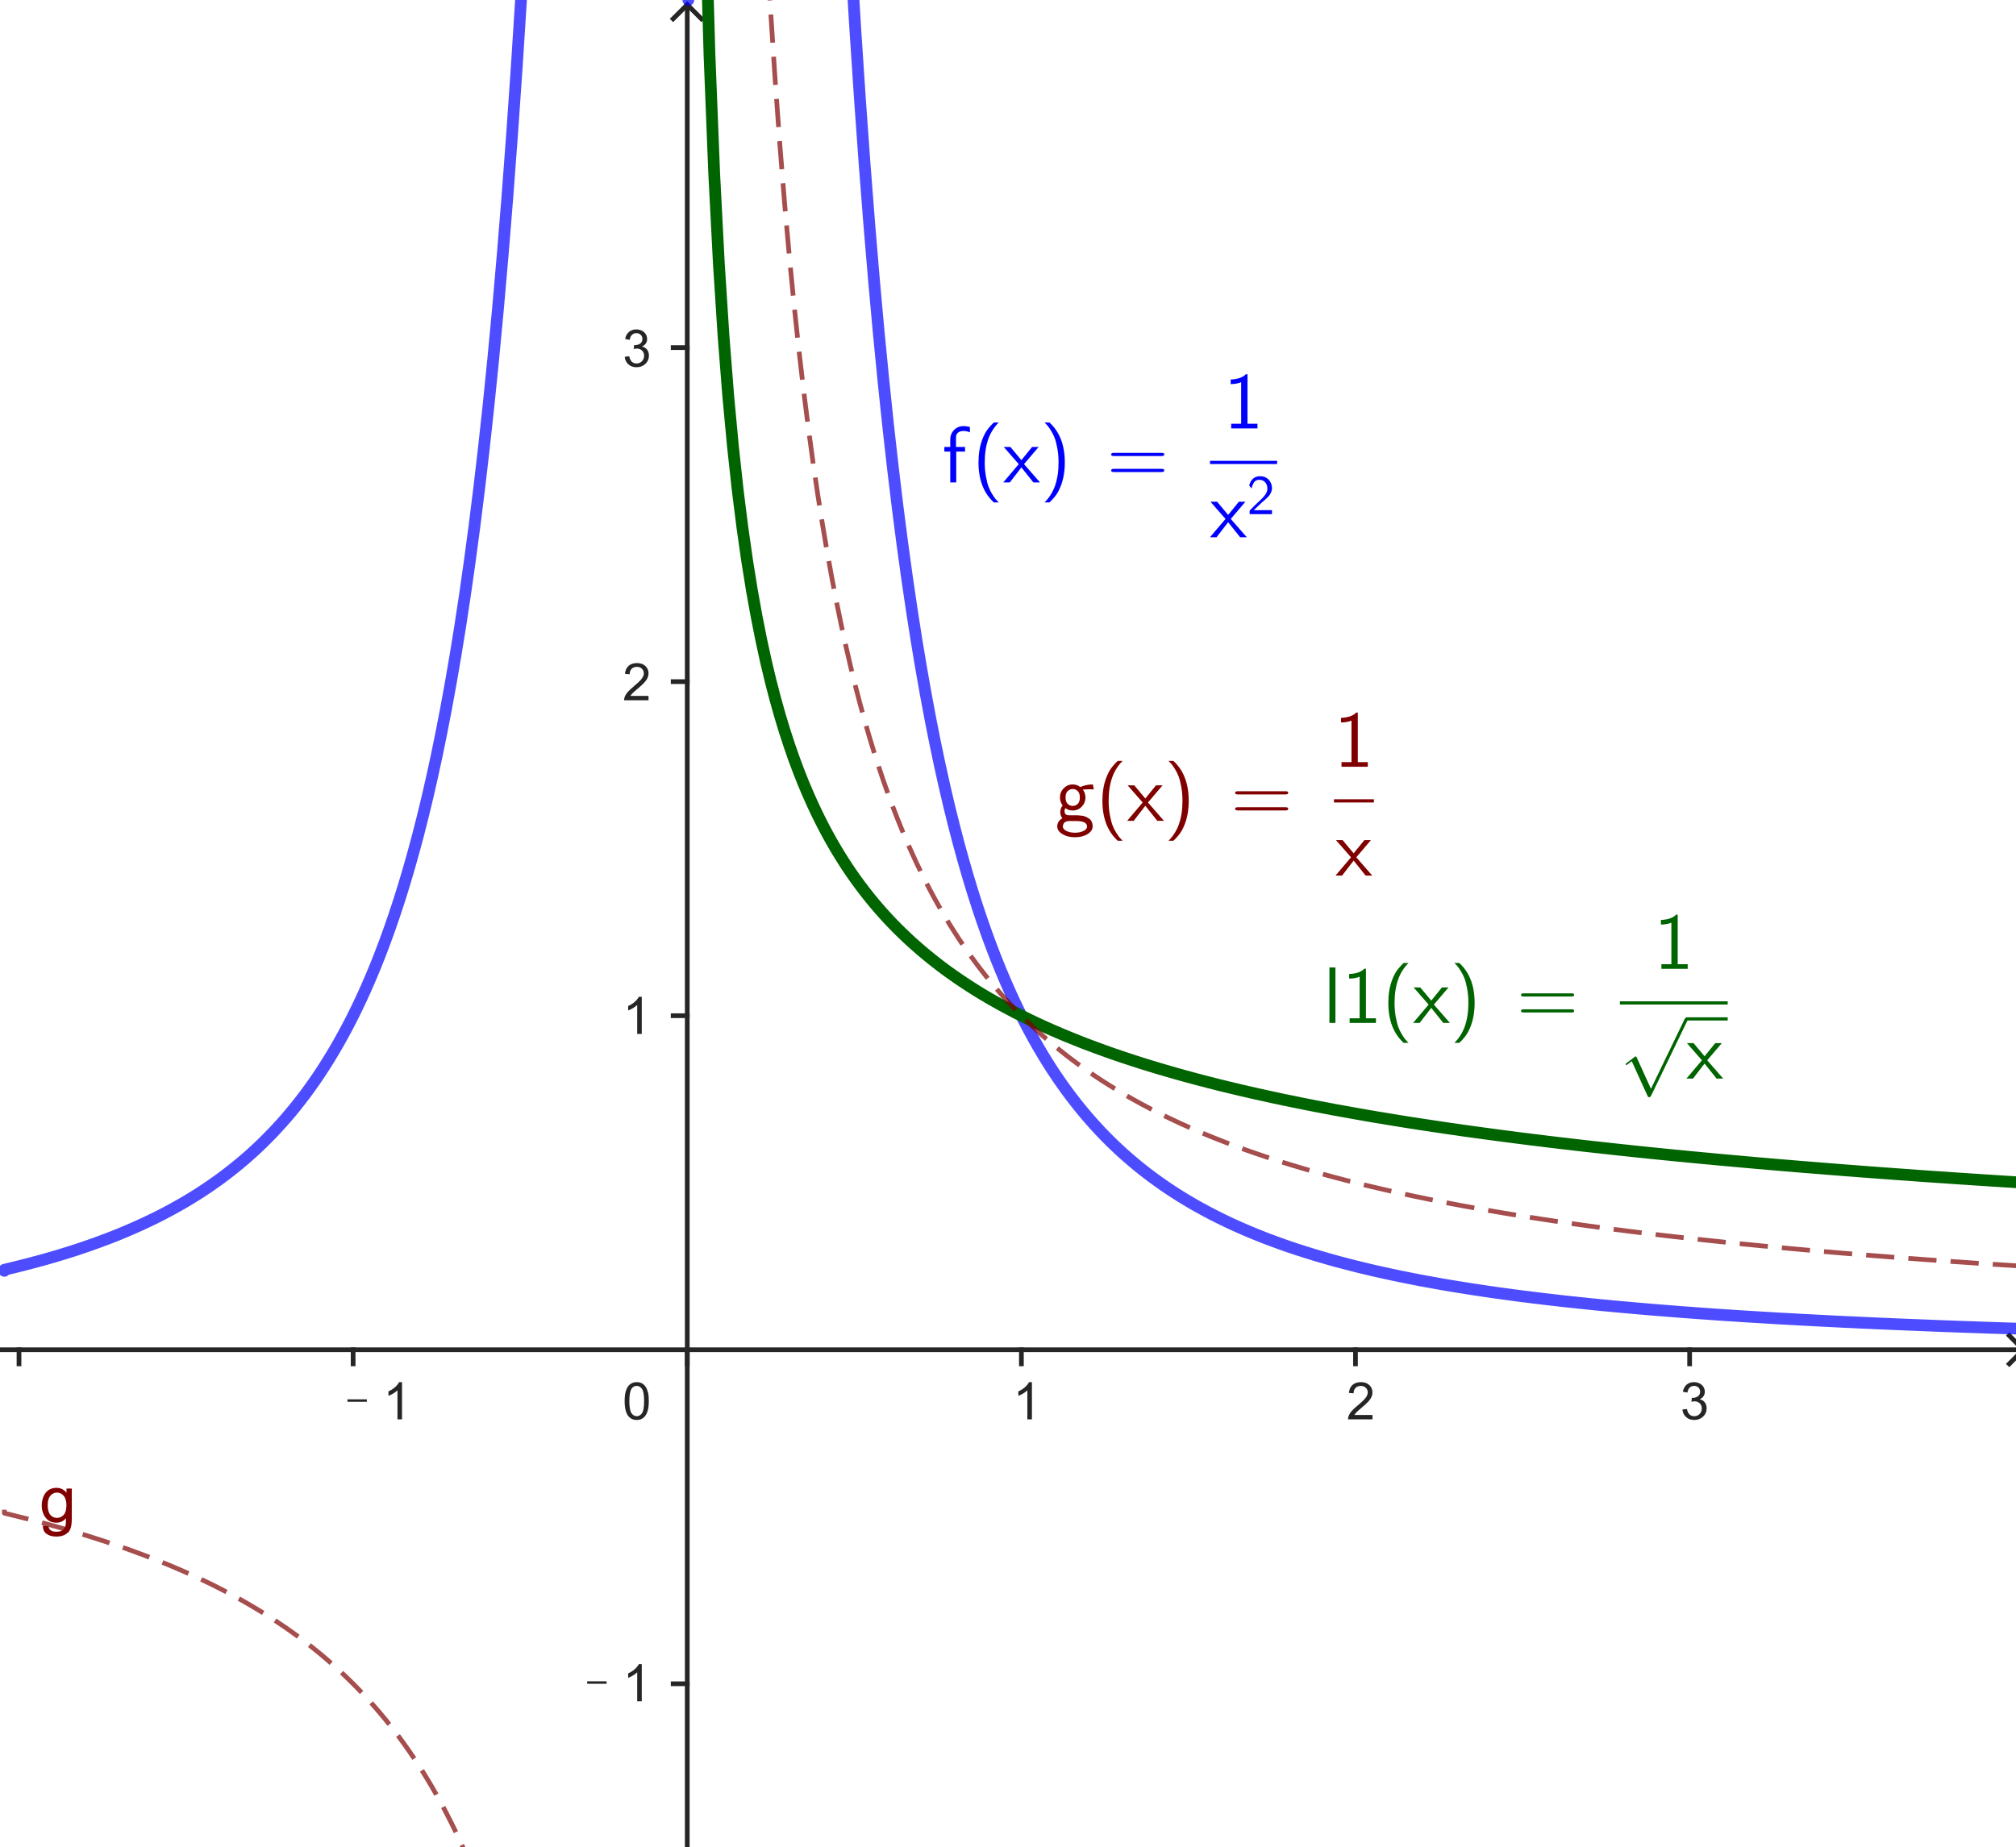 <?xml version="1.0" encoding="ISO-8859-1" standalone="no"?>

<svg 
     version="1.1"
     baseProfile="full"
     xmlns="http://www.w3.org/2000/svg"
     xmlns:xlink="http://www.w3.org/1999/xlink"
     xmlns:ev="http://www.w3.org/2001/xml-events"
     width="6.064cm"
     height="5.557cm"
     viewBox="0 0 428 393"
     >
<title>

</title>
<g stroke-linejoin="miter" stroke-dashoffset="0" stroke-dasharray="none" stroke-width="1" stroke-miterlimit="10.000" stroke-linecap="square">
<clipPath id="clipabfb628a-29c4-484f-82ed-6a18fd7a6c15">
  <path d="M 0 0 L 0 395.00 L 431.00 395.00 L 431.00 0 z"/>
</clipPath>
<g clip-path="url(#clip1)">
<g stroke-linecap="butt" fill="none" stroke-opacity="1" stroke="#252525">
  <path d="M 145.77 2 L 145.77 395.00"/>
</g> <!-- drawing style -->
</g> <!-- clip1 -->
<clipPath id="clip81588cac-312b-458a-b81e-9c5a46ef004d">
  <path d="M 0 0 L 0 395.00 L 431.00 395.00 L 431.00 0 z"/>
</clipPath>
<g clip-path="url(#clip2)">
<g stroke-linecap="butt" fill="none" stroke-opacity="1" stroke="#252525">
  <path d="M 145.77 1 L 142.77 4"/>
</g> <!-- drawing style -->
</g> <!-- clip2 -->
<clipPath id="clip495292d6-d907-4763-af7a-7d9ec45eca50">
  <path d="M 0 0 L 0 395.00 L 431.00 395.00 L 431.00 0 z"/>
</clipPath>
<g clip-path="url(#clip3)">
<g stroke-linecap="butt" fill="none" stroke-opacity="1" stroke="#252525">
  <path d="M 145.77 1 L 148.77 4"/>
</g> <!-- drawing style -->
</g> <!-- clip3 -->
<clipPath id="clip1f211059-0e68-4def-988d-7a040040804a">
  <path d="M 0 0 L 0 395.00 L 431.00 395.00 L 431.00 0 z"/>
</clipPath>
<g clip-path="url(#clip4)">
<g stroke-linecap="butt" fill="none" stroke-opacity="1" stroke="#252525">
  <path d="M 0 287.20 L 429.00 287.20"/>
</g> <!-- drawing style -->
</g> <!-- clip4 -->
<clipPath id="clipbfe3e703-f45c-474b-b61e-12fadf46b0bc">
  <path d="M 0 0 L 0 395.00 L 431.00 395.00 L 431.00 0 z"/>
</clipPath>
<g clip-path="url(#clip5)">
<g stroke-linecap="butt" fill="none" stroke-opacity="1" stroke="#252525">
  <path d="M 430.00 287.20 L 427.00 284.20"/>
</g> <!-- drawing style -->
</g> <!-- clip5 -->
<clipPath id="clipca468397-f998-4ff9-bccd-1fa258f706ce">
  <path d="M 0 0 L 0 395.00 L 431.00 395.00 L 431.00 0 z"/>
</clipPath>
<g clip-path="url(#clip6)">
<g stroke-linecap="butt" fill="none" stroke-opacity="1" stroke="#252525">
  <path d="M 430.00 287.20 L 427.00 290.20"/>
</g> <!-- drawing style -->
</g> <!-- clip6 -->
<clipPath id="clip82435c30-f199-4958-bcb5-b6267f35f613">
  <path d="M 0 0 L 0 395.00 L 431.00 395.00 L 431.00 0 z"/>
</clipPath>
<g clip-path="url(#clip7)">
<g stroke-linecap="butt" fill="none" stroke-opacity="1" stroke="#252525">
  <path d="M 3.613 287.20 L 3.613 290.20"/>
</g> <!-- drawing style -->
</g> <!-- clip7 -->
<clipPath id="clipe77188e0-2d8c-4fdd-a4b4-3b630289c1ea">
  <path d="M 0 0 L 0 395.00 L 431.00 395.00 L 431.00 0 z"/>
</clipPath>
<g clip-path="url(#clip8)">
<g fill-opacity="1" fill-rule="nonzero" stroke="none" fill="#252525">
  <path d="M 73.484 298.27 L 73.484 297.75 L 77.609 297.75 L 77.609 298.27 L 73.484 298.27 z M 85.094 302.00 L 84.125 302.00 L 84.125 295.84 Q 83.781 296.17 83.219 296.51 Q 82.656 296.84 82.203 297.00 L 82.203 296.06 Q 83.016 295.69 83.617 295.15 Q 84.219 294.61 84.469 294.09 L 85.094 294.09 L 85.094 302.00 z"/>
</g> <!-- drawing style -->
</g> <!-- clip8 -->
<clipPath id="clip4098a1f9-71ce-4a99-ab7b-3ca7ac1e46a9">
  <path d="M 0 0 L 0 395.00 L 431.00 395.00 L 431.00 0 z"/>
</clipPath>
<g clip-path="url(#clip9)">
<g stroke-linecap="butt" fill="none" stroke-opacity="1" stroke="#252525">
  <path d="M 74.691 287.20 L 74.691 290.20"/>
</g> <!-- drawing style -->
</g> <!-- clip9 -->
<clipPath id="clipa33edac0-ac62-4ae5-bda0-47f5c555bbfa">
  <path d="M 0 0 L 0 395.00 L 431.00 395.00 L 431.00 0 z"/>
</clipPath>
<g clip-path="url(#clip10)">
<g stroke-linecap="butt" fill="none" stroke-opacity="1" stroke="#252525">
  <path d="M 145.77 287.20 L 145.77 290.20"/>
</g> <!-- drawing style -->
</g> <!-- clip10 -->
<clipPath id="clip6b7c134e-b68c-4a17-b918-94e1a8664a68">
  <path d="M 0 0 L 0 395.00 L 431.00 395.00 L 431.00 0 z"/>
</clipPath>
<g clip-path="url(#clip11)">
<g fill-opacity="1" fill-rule="nonzero" stroke="none" fill="#252525">
  <path d="M 219.09 302.00 L 218.12 302.00 L 218.12 295.84 Q 217.78 296.17 217.22 296.51 Q 216.66 296.84 216.20 297.00 L 216.20 296.06 Q 217.02 295.69 217.62 295.15 Q 218.22 294.61 218.47 294.09 L 219.09 294.09 L 219.09 302.00 z"/>
</g> <!-- drawing style -->
</g> <!-- clip11 -->
<clipPath id="clip12ce9df5-d964-448e-bd6e-c6d6b8813458">
  <path d="M 0 0 L 0 395.00 L 431.00 395.00 L 431.00 0 z"/>
</clipPath>
<g clip-path="url(#clip12)">
<g stroke-linecap="butt" fill="none" stroke-opacity="1" stroke="#252525">
  <path d="M 216.85 287.20 L 216.85 290.20"/>
</g> <!-- drawing style -->
</g> <!-- clip12 -->
<clipPath id="clip670eb427-55a7-4855-a707-7b63c7774071">
  <path d="M 0 0 L 0 395.00 L 431.00 395.00 L 431.00 0 z"/>
</clipPath>
<g clip-path="url(#clip13)">
<g fill-opacity="1" fill-rule="nonzero" stroke="none" fill="#252525">
  <path d="M 291.53 301.08 L 291.53 302.00 L 286.33 302.00 Q 286.33 301.66 286.45 301.33 Q 286.64 300.80 287.08 300.28 Q 287.52 299.77 288.34 299.09 Q 289.62 298.03 290.08 297.42 Q 290.53 296.81 290.53 296.27 Q 290.53 295.69 290.12 295.29 Q 289.72 294.89 289.05 294.89 Q 288.36 294.89 287.94 295.31 Q 287.52 295.73 287.52 296.47 L 286.52 296.38 Q 286.62 295.27 287.29 294.68 Q 287.95 294.09 289.08 294.09 Q 290.20 294.09 290.87 294.72 Q 291.53 295.34 291.53 296.28 Q 291.53 296.75 291.34 297.21 Q 291.14 297.67 290.70 298.17 Q 290.25 298.67 289.20 299.56 Q 288.33 300.28 288.09 300.55 Q 287.84 300.81 287.67 301.08 L 291.53 301.08 z"/>
</g> <!-- drawing style -->
</g> <!-- clip13 -->
<clipPath id="clip949a5092-e5ad-4011-a108-74ee74a4f502">
  <path d="M 0 0 L 0 395.00 L 431.00 395.00 L 431.00 0 z"/>
</clipPath>
<g clip-path="url(#clip14)">
<g stroke-linecap="butt" fill="none" stroke-opacity="1" stroke="#252525">
  <path d="M 287.92 287.20 L 287.92 290.20"/>
</g> <!-- drawing style -->
</g> <!-- clip14 -->
<clipPath id="clip2ad52380-ef7a-4a5c-a7a8-a5357c38a328">
  <path d="M 0 0 L 0 395.00 L 431.00 395.00 L 431.00 0 z"/>
</clipPath>
<g clip-path="url(#clip15)">
<g fill-opacity="1" fill-rule="nonzero" stroke="none" fill="#252525">
  <path d="M 357.47 299.92 L 358.42 299.80 Q 358.59 300.61 358.99 300.98 Q 359.39 301.34 359.97 301.34 Q 360.66 301.34 361.12 300.87 Q 361.59 300.39 361.59 299.70 Q 361.59 299.03 361.16 298.60 Q 360.72 298.17 360.05 298.17 Q 359.78 298.17 359.38 298.27 L 359.47 297.42 Q 359.58 297.44 359.62 297.44 Q 360.25 297.44 360.74 297.12 Q 361.23 296.80 361.23 296.12 Q 361.23 295.59 360.88 295.24 Q 360.52 294.89 359.95 294.89 Q 359.39 294.89 359.02 295.24 Q 358.64 295.59 358.53 296.31 L 357.56 296.14 Q 357.73 295.16 358.37 294.62 Q 359.00 294.09 359.92 294.09 Q 360.58 294.09 361.12 294.37 Q 361.66 294.64 361.95 295.12 Q 362.23 295.61 362.23 296.14 Q 362.23 296.66 361.96 297.07 Q 361.69 297.48 361.14 297.73 Q 361.84 297.89 362.23 298.40 Q 362.62 298.91 362.62 299.67 Q 362.62 300.70 361.87 301.42 Q 361.11 302.14 359.97 302.14 Q 358.92 302.14 358.24 301.52 Q 357.56 300.91 357.47 299.92 z"/>
</g> <!-- drawing style -->
</g> <!-- clip15 -->
<clipPath id="clip420f6cbd-32b5-488e-948e-85826bcf2fff">
  <path d="M 0 0 L 0 395.00 L 431.00 395.00 L 431.00 0 z"/>
</clipPath>
<g clip-path="url(#clip16)">
<g stroke-linecap="butt" fill="none" stroke-opacity="1" stroke="#252525">
  <path d="M 359.00 287.20 L 359.00 290.20"/>
</g> <!-- drawing style -->
</g> <!-- clip16 -->
<clipPath id="clipa20b1cf3-17eb-4345-a545-745aae09c08b">
  <path d="M 0 0 L 0 395.00 L 431.00 395.00 L 431.00 0 z"/>
</clipPath>
<g clip-path="url(#clip17)">
<g stroke-linecap="butt" fill="none" stroke-opacity="1" stroke="#252525">
  <path d="M 142.77 358.27 L 145.77 358.27"/>
</g> <!-- drawing style -->
</g> <!-- clip17 -->
<clipPath id="clipb9b7e0af-2598-4402-9e30-0b3d3d5eb93e">
  <path d="M 0 0 L 0 395.00 L 431.00 395.00 L 431.00 0 z"/>
</clipPath>
<g clip-path="url(#clip18)">
<g stroke-linecap="butt" fill="none" stroke-opacity="1" stroke="#252525">
  <path d="M 142.77 216.12 L 145.77 216.12"/>
</g> <!-- drawing style -->
</g> <!-- clip18 -->
<clipPath id="clip362e9eb0-8923-42c0-bf43-8716e42041be">
  <path d="M 0 0 L 0 395.00 L 431.00 395.00 L 431.00 0 z"/>
</clipPath>
<g clip-path="url(#clip19)">
<g stroke-linecap="butt" fill="none" stroke-opacity="1" stroke="#252525">
  <path d="M 142.77 145.04 L 145.77 145.04"/>
</g> <!-- drawing style -->
</g> <!-- clip19 -->
<clipPath id="clipfe98b787-af3c-423d-9c66-011667cf1914">
  <path d="M 0 0 L 0 395.00 L 431.00 395.00 L 431.00 0 z"/>
</clipPath>
<g clip-path="url(#clip20)">
<g stroke-linecap="butt" fill="none" stroke-opacity="1" stroke="#252525">
  <path d="M 142.77 73.962 L 145.77 73.962"/>
</g> <!-- drawing style -->
</g> <!-- clip20 -->
<clipPath id="clipa60e5893-537e-4460-9ee1-a5ff638e95c6">
  <path d="M 0 0 L 0 395.00 L 431.00 395.00 L 431.00 0 z"/>
</clipPath>
<g clip-path="url(#clip21)">
<g fill-opacity="1" fill-rule="nonzero" stroke="none" fill="#252525">
  <path d="M 124.48 358.27 L 124.48 357.75 L 128.61 357.75 L 128.61 358.27 L 124.48 358.27 z M 136.09 362.00 L 135.12 362.00 L 135.12 355.84 Q 134.78 356.17 134.22 356.51 Q 133.66 356.84 133.20 357.00 L 133.20 356.06 Q 134.02 355.69 134.62 355.15 Q 135.22 354.61 135.47 354.09 L 136.09 354.09 L 136.09 362.00 z"/>
</g> <!-- drawing style -->
</g> <!-- clip21 -->
<clipPath id="clip56e8f80a-5036-47b1-a82b-a9d52589a986">
  <path d="M 0 0 L 0 395.00 L 431.00 395.00 L 431.00 0 z"/>
</clipPath>
<g clip-path="url(#clip22)">
<g fill-opacity="1" fill-rule="nonzero" stroke="none" fill="#252525">
  <path d="M 136.09 220.00 L 135.12 220.00 L 135.12 213.84 Q 134.78 214.17 134.22 214.51 Q 133.66 214.84 133.20 215.00 L 133.20 214.06 Q 134.02 213.69 134.62 213.15 Q 135.22 212.61 135.47 212.09 L 136.09 212.09 L 136.09 220.00 z"/>
</g> <!-- drawing style -->
</g> <!-- clip22 -->
<clipPath id="clip4d57e1b0-7781-4d5c-9348-15708b51f144">
  <path d="M 0 0 L 0 395.00 L 431.00 395.00 L 431.00 0 z"/>
</clipPath>
<g clip-path="url(#clip23)">
<g fill-opacity="1" fill-rule="nonzero" stroke="none" fill="#252525">
  <path d="M 137.53 148.08 L 137.53 149.00 L 132.33 149.00 Q 132.33 148.66 132.45 148.33 Q 132.64 147.80 133.08 147.28 Q 133.52 146.77 134.34 146.09 Q 135.62 145.03 136.08 144.42 Q 136.53 143.81 136.53 143.27 Q 136.53 142.69 136.12 142.29 Q 135.72 141.89 135.05 141.89 Q 134.36 141.89 133.94 142.31 Q 133.52 142.73 133.52 143.47 L 132.52 143.38 Q 132.62 142.27 133.29 141.68 Q 133.95 141.09 135.08 141.09 Q 136.20 141.09 136.87 141.72 Q 137.53 142.34 137.53 143.28 Q 137.53 143.75 137.34 144.21 Q 137.14 144.67 136.70 145.17 Q 136.25 145.67 135.20 146.56 Q 134.33 147.28 134.09 147.55 Q 133.84 147.81 133.67 148.08 L 137.53 148.08 z"/>
</g> <!-- drawing style -->
</g> <!-- clip23 -->
<clipPath id="clipcf3a6b7b-f80f-44c7-ba2f-3bfd7b6fcd87">
  <path d="M 0 0 L 0 395.00 L 431.00 395.00 L 431.00 0 z"/>
</clipPath>
<g clip-path="url(#clip24)">
<g fill-opacity="1" fill-rule="nonzero" stroke="none" fill="#252525">
  <path d="M 132.47 75.922 L 133.42 75.797 Q 133.59 76.609 133.99 76.977 Q 134.39 77.344 134.97 77.344 Q 135.66 77.344 136.12 76.867 Q 136.59 76.391 136.59 75.703 Q 136.59 75.031 136.16 74.602 Q 135.72 74.172 135.05 74.172 Q 134.78 74.172 134.38 74.266 L 134.47 73.422 Q 134.58 73.438 134.62 73.438 Q 135.25 73.438 135.74 73.117 Q 136.23 72.797 136.23 72.125 Q 136.23 71.594 135.88 71.242 Q 135.52 70.891 134.95 70.891 Q 134.39 70.891 134.02 71.242 Q 133.64 71.594 133.53 72.312 L 132.56 72.141 Q 132.73 71.156 133.37 70.625 Q 134.00 70.094 134.92 70.094 Q 135.58 70.094 136.12 70.367 Q 136.66 70.641 136.95 71.125 Q 137.23 71.609 137.23 72.141 Q 137.23 72.656 136.96 73.070 Q 136.69 73.484 136.14 73.734 Q 136.84 73.891 137.23 74.398 Q 137.62 74.906 137.62 75.672 Q 137.62 76.703 136.87 77.422 Q 136.11 78.141 134.97 78.141 Q 133.92 78.141 133.24 77.523 Q 132.56 76.906 132.47 75.922 z"/>
</g> <!-- drawing style -->
</g> <!-- clip24 -->
<clipPath id="clip87e73ad3-cc07-4fa9-ba20-caa8b44a08f8">
  <path d="M 0 0 L 0 395.00 L 431.00 395.00 L 431.00 0 z"/>
</clipPath>
<g clip-path="url(#clip25)">
<g fill-opacity="1" fill-rule="nonzero" stroke="none" fill="#252525">
  <path d="M 132.45 298.11 Q 132.45 296.72 132.74 295.87 Q 133.03 295.02 133.60 294.55 Q 134.17 294.09 135.03 294.09 Q 135.66 294.09 136.13 294.35 Q 136.61 294.61 136.92 295.09 Q 137.23 295.56 137.41 296.26 Q 137.59 296.95 137.59 298.11 Q 137.59 299.50 137.30 300.35 Q 137.02 301.20 136.45 301.67 Q 135.89 302.14 135.03 302.14 Q 133.89 302.14 133.23 301.31 Q 132.45 300.33 132.45 298.11 z M 133.45 298.11 Q 133.45 300.06 133.91 300.70 Q 134.36 301.34 135.03 301.34 Q 135.69 301.34 136.14 300.70 Q 136.59 300.05 136.59 298.11 Q 136.59 296.17 136.14 295.53 Q 135.69 294.89 135.02 294.89 Q 134.34 294.89 133.95 295.45 Q 133.45 296.17 133.45 298.11 z"/>
</g> <!-- drawing style -->
</g> <!-- clip25 -->
<g id="misc">
</g><!-- misc -->
<g id="layer0">
<clipPath id="clipcc6c427e-e424-495f-99d7-15c9fa2ce71f">
  <path d="M 0 0 L 0 395.00 L 431.00 395.00 L 431.00 0 z"/>
</clipPath>
<g clip-path="url(#clip26)">
<g stroke-linejoin="round" stroke-width="2.5" stroke-linecap="round" fill="none" stroke-opacity=".698" stroke="#0000ff">
  <path d="M .5 270.18 L .5 270.41 L .5 270.18 L 1.5 269.94 L 1.5 269.94 L 2.5 269.70 L 2.5 269.70 L 3.5 269.45 L 3.5 269.45 L 4.5 269.20 L 4.5 269.20 L 5.5 268.94 L 5.5 268.94 L 6.5 268.68 L 6.5 268.68 L 7.5 268.41 L 7.5 268.41 L 8.5 268.14 L 8.5 268.14 L 9.5 267.86 L 9.5 267.86 L 10.500 267.57 L 10.500 267.57 L 11.500 267.28 L 11.500 267.28 L 12.500 266.98 L 12.500 266.98 L 13.500 266.67 L 13.500 266.67 L 14.500 266.36 L 14.500 266.36 L 15.500 266.04 L 15.500 266.04 L 16.500 265.71 L 16.500 265.71 L 17.500 265.37 L 17.500 265.37 L 18.500 265.03 L 18.500 265.03 L 19.500 264.67 L 19.500 264.67 L 20.500 264.31 L 20.500 264.31 L 21.500 263.94 L 21.500 263.94 L 22.500 263.56 L 22.500 263.56 L 23.500 263.18 L 23.500 263.18 L 24.500 262.78 L 24.500 262.78 L 25.500 262.37 L 25.500 262.37 L 26.500 261.95 L 26.500 261.95 L 27.500 261.52 L 27.500 261.52 L 28.500 261.08 L 28.500 261.08 L 29.500 260.63 L 29.500 260.63 L 30.500 260.17 L 30.500 260.17 L 31.500 259.69 L 31.500 259.69 L 32.500 259.21 L 32.500 259.21 L 33.500 258.71 L 33.500 258.71 L 34.500 258.19 L 34.500 258.19 L 35.500 257.66 L 35.500 257.66 L 36.500 257.12 L 36.500 257.12 L 37.500 256.56 L 37.500 256.56 L 38.500 255.99 L 38.500 255.99 L 39.500 255.40 L 39.500 255.40 L 40.500 254.79 L 40.500 254.79 L 41.500 254.17 L 41.500 254.17 L 42.500 253.52 L 42.500 253.52 L 43.500 252.86 L 43.500 252.86 L 44.500 252.18 L 44.500 252.18 L 45.500 251.48 L 45.500 251.48 L 46.500 250.76 L 46.500 250.76 L 47.500 250.01 L 47.500 250.01 L 48.500 249.24 L 48.500 249.24 L 49.500 248.45 L 49.500 248.45 L 50.500 247.63 L 50.500 247.63 L 51.500 246.79 L 51.500 246.79 L 52.500 245.92 L 52.500 245.92 L 53.500 245.02 L 53.500 245.02 L 54.500 244.09 L 54.500 244.09 L 55.500 243.13 L 55.500 243.13 L 56.500 242.13 L 56.500 242.13 L 57.500 241.11 L 57.500 241.11 L 58.500 240.04 L 58.500 240.04 L 59.500 238.95 L 59.500 238.95 L 60.500 237.81 L 60.500 237.81 L 61.500 236.63 L 61.500 236.63 L 62.500 235.41 L 62.500 235.41 L 63.500 234.14 L 63.500 234.14 L 64.500 232.83 L 64.500 232.83 L 65.500 231.46 L 65.500 231.46 L 66.500 230.05 L 66.500 230.05 L 67.500 228.58 L 67.500 228.58 L 68.500 227.05 L 68.500 227.05 L 69.500 225.46 L 69.500 225.46 L 70.500 223.81 L 70.500 223.81 L 71.500 222.09 L 71.500 222.09 L 72.500 220.30 L 72.500 220.30 L 73.500 218.44 L 73.500 218.44 L 74.500 216.50 L 74.500 216.50 L 75.500 214.47 L 75.500 214.47 L 76.500 212.36 L 76.500 212.36 L 77.500 210.15 L 77.500 210.15 L 78.500 207.84 L 78.500 207.84 L 79.500 205.43 L 79.500 205.43 L 80.500 202.90 L 80.500 202.90 L 81.500 200.26 L 81.500 200.26 L 82.500 197.49 L 82.500 197.49 L 83.500 194.58 L 83.500 194.58 L 84.500 191.54 L 84.500 191.54 L 85.500 188.34 L 85.500 188.34 L 86.500 184.97 L 86.500 184.97 L 87.500 181.43 L 87.500 181.43 L 88.500 177.71 L 88.500 177.71 L 89.500 173.78 L 89.500 173.78 L 90.500 169.64 L 90.500 169.64 L 91.500 165.27 L 91.500 165.27 L 92.500 160.65 L 92.500 160.65 L 93.500 155.76 L 93.500 155.76 L 94.500 150.58 L 94.500 150.58 L 95.500 145.09 L 95.500 145.09 L 96.500 139.26 L 96.500 139.26 L 97.500 133.07 L 97.500 133.07 L 98.500 126.48 L 98.500 126.48 L 99.500 119.46 L 99.500 119.46 L 100.50 111.96 L 100.50 111.96 L 101.50 103.96 L 101.50 103.96 L 102.50 95.390 L 102.50 95.390 L 103.50 86.207 L 103.50 86.207 L 104.50 76.349 L 104.50 76.349 L 105.50 65.746 L 105.50 65.746 L 106.50 54.324 L 106.50 54.324 L 107.50 41.995 L 107.50 41.995 L 108.50 28.659 L 108.50 28.659 L 109.50 14.206 L 109.50 14.206 L 110.50 -1.494 L 110.50 -1.494 L 111.00 -10.000 L 146.00 -10.000 L 146.00 0 L 146.00 -10.000 L 180.53 -10.000 L 181.50 5.947 L 181.50 5.947 L 182.50 21.052 L 182.50 21.052 L 183.50 34.972 L 183.50 34.972 L 184.50 47.828 L 184.50 47.828 L 185.50 59.726 L 185.50 59.726 L 186.50 70.758 L 186.50 70.758 L 187.50 81.006 L 187.50 81.006 L 188.50 90.544 L 188.50 90.544 L 189.50 99.434 L 189.50 99.434 L 190.50 107.74 L 190.50 107.74 L 191.50 115.50 L 191.50 115.50 L 192.50 122.77 L 192.50 122.77 L 193.50 129.59 L 193.50 129.59 L 194.50 135.99 L 194.50 135.99 L 195.50 142.01 L 195.50 142.01 L 196.50 147.67 L 196.50 147.67 L 197.50 153.02 L 197.50 153.02 L 198.50 158.06 L 198.50 158.06 L 199.50 162.82 L 199.50 162.82 L 200.50 167.32 L 200.50 167.32 L 201.50 171.59 L 201.50 171.59 L 202.50 175.63 L 202.50 175.63 L 203.50 179.46 L 203.50 179.46 L 204.50 183.09 L 204.50 183.09 L 205.50 186.55 L 205.50 186.55 L 206.50 189.84 L 206.50 189.84 L 207.50 192.97 L 207.50 192.97 L 208.50 195.95 L 208.50 195.95 L 209.50 198.79 L 209.50 198.79 L 210.50 201.50 L 210.50 201.50 L 211.50 204.09 L 211.50 204.09 L 212.50 206.56 L 212.50 206.56 L 213.50 208.92 L 213.50 208.92 L 214.50 211.18 L 214.50 211.18 L 215.50 213.35 L 215.50 213.35 L 216.50 215.42 L 216.50 215.42 L 217.50 217.41 L 217.50 217.41 L 218.50 219.31 L 218.50 219.31 L 219.50 221.14 L 219.50 221.14 L 220.50 222.90 L 220.50 222.90 L 221.50 224.59 L 221.50 224.59 L 222.50 226.21 L 222.50 226.21 L 223.50 227.77 L 223.50 227.77 L 224.50 229.27 L 224.50 229.27 L 225.50 230.71 L 225.50 230.71 L 226.50 232.10 L 226.50 232.10 L 227.50 233.44 L 227.50 233.44 L 228.50 234.73 L 228.50 234.73 L 229.50 235.98 L 229.50 235.98 L 230.50 237.18 L 230.50 237.18 L 231.50 238.34 L 231.50 238.34 L 232.50 239.46 L 232.50 239.46 L 233.50 240.54 L 233.50 240.54 L 234.50 241.59 L 234.50 241.59 L 235.50 242.60 L 235.50 242.60 L 236.50 243.58 L 236.50 243.58 L 237.50 244.52 L 237.50 244.52 L 238.50 245.44 L 238.50 245.44 L 239.50 246.32 L 239.50 246.32 L 240.50 247.18 L 240.50 247.18 L 241.50 248.01 L 241.50 248.01 L 242.50 248.82 L 242.50 248.82 L 243.50 249.60 L 243.50 249.60 L 244.50 250.36 L 244.50 250.36 L 245.50 251.09 L 245.50 251.09 L 246.50 251.81 L 246.50 251.81 L 247.50 252.50 L 247.50 252.50 L 248.50 253.17 L 248.50 253.17 L 249.50 253.82 L 249.50 253.82 L 250.50 254.46 L 250.50 254.46 L 251.50 255.07 L 251.50 255.07 L 252.50 255.67 L 252.50 255.67 L 253.50 256.26 L 253.50 256.26 L 254.50 256.82 L 254.50 256.82 L 255.50 257.37 L 255.50 257.37 L 256.50 257.91 L 256.50 257.91 L 257.50 258.43 L 257.50 258.43 L 258.50 258.94 L 258.50 258.94 L 259.50 259.43 L 259.50 259.43 L 260.50 259.92 L 260.50 259.92 L 261.50 260.39 L 261.50 260.39 L 262.50 260.84 L 262.50 260.84 L 263.50 261.29 L 263.50 261.29 L 264.50 261.72 L 264.50 261.72 L 265.50 262.15 L 265.50 262.15 L 266.50 262.56 L 266.50 262.56 L 267.50 262.96 L 267.50 262.96 L 268.50 263.36 L 268.50 263.36 L 269.50 263.74 L 269.50 263.74 L 270.50 264.11 L 270.50 264.11 L 271.50 264.48 L 271.50 264.48 L 272.50 264.84 L 272.50 264.84 L 273.50 265.19 L 273.50 265.19 L 274.50 265.53 L 274.50 265.53 L 275.50 265.86 L 275.50 265.86 L 276.50 266.18 L 276.50 266.18 L 277.50 266.50 L 277.50 266.50 L 278.50 266.81 L 278.50 266.81 L 279.50 267.12 L 279.50 267.12 L 280.50 267.41 L 280.50 267.41 L 281.50 267.70 L 281.50 267.70 L 282.50 267.99 L 282.50 267.99 L 283.50 268.27 L 283.50 268.27 L 284.50 268.54 L 284.50 268.54 L 285.50 268.80 L 285.50 268.80 L 286.50 269.06 L 286.50 269.06 L 287.50 269.32 L 287.50 269.32 L 288.50 269.57 L 288.50 269.57 L 289.50 269.81 L 289.50 269.81 L 290.50 270.05 L 290.50 270.05 L 291.50 270.29 L 291.50 270.29 L 292.50 270.52 L 292.50 270.52 L 293.50 270.74 L 293.50 270.74 L 294.50 270.96 L 294.50 270.96 L 295.50 271.18 L 295.50 271.18 L 296.50 271.39 L 296.50 271.39 L 297.50 271.60 L 297.50 271.60 L 298.50 271.80 L 298.50 271.80 L 299.50 272.00 L 299.50 272.00 L 300.50 272.20 L 300.50 272.20 L 301.50 272.39 L 301.50 272.39 L 302.50 272.58 L 302.50 272.58 L 303.50 272.76 L 303.50 272.76 L 304.50 272.94 L 304.50 272.94 L 305.50 273.12 L 305.50 273.12 L 306.50 273.30 L 306.50 273.30 L 307.50 273.47 L 307.50 273.47 L 308.50 273.64 L 308.50 273.64 L 309.50 273.80 L 309.50 273.80 L 310.50 273.96 L 310.50 273.96 L 311.50 274.12 L 311.50 274.12 L 312.50 274.28 L 312.50 274.28 L 313.50 274.43 L 313.50 274.43 L 314.50 274.58 L 314.50 274.58 L 315.50 274.73 L 315.50 274.73 L 316.50 274.88 L 316.50 274.88 L 317.50 275.02 L 317.50 275.02 L 318.50 275.16 L 318.50 275.16 L 319.50 275.30 L 319.50 275.30 L 320.50 275.43 L 320.50 275.43 L 321.50 275.57 L 321.50 275.57 L 322.50 275.70 L 322.50 275.70 L 323.50 275.83 L 323.50 275.83 L 324.50 275.95 L 324.50 275.95 L 325.50 276.08 L 325.50 276.08 L 326.50 276.20 L 326.50 276.20 L 327.50 276.32 L 327.50 276.32 L 328.50 276.44 L 328.50 276.44 L 329.50 276.56 L 329.50 276.56 L 330.50 276.67 L 330.50 276.67 L 331.50 276.79 L 331.50 276.79 L 332.50 276.90 L 332.50 276.90 L 333.50 277.01 L 333.50 277.01 L 334.50 277.11 L 334.50 277.11 L 335.50 277.22 L 335.50 277.22 L 336.50 277.32 L 336.50 277.32 L 337.50 277.43 L 337.50 277.43 L 338.50 277.53 L 338.50 277.53 L 339.50 277.63 L 339.50 277.63 L 340.50 277.73 L 340.50 277.73 L 341.50 277.82 L 341.50 277.82 L 342.50 277.92 L 342.50 277.92 L 343.50 278.01 L 343.50 278.01 L 344.50 278.10 L 344.50 278.10 L 345.50 278.19 L 345.50 278.19 L 346.50 278.28 L 346.50 278.28 L 347.50 278.37 L 347.50 278.37 L 348.50 278.46 L 348.50 278.46 L 349.50 278.54 L 349.50 278.54 L 350.50 278.63 L 350.50 278.63 L 351.50 278.71 L 351.50 278.71 L 352.50 278.79 L 352.50 278.79 L 353.50 278.87 L 353.50 278.87 L 354.50 278.95 L 354.50 278.95 L 355.50 279.03 L 355.50 279.03 L 356.50 279.11 L 356.50 279.11 L 357.50 279.19 L 357.50 279.19 L 358.50 279.26 L 358.50 279.26 L 359.50 279.33 L 359.50 279.33 L 360.50 279.41 L 360.50 279.41 L 361.50 279.48 L 361.50 279.48 L 362.50 279.55 L 362.50 279.55 L 363.50 279.62 L 363.50 279.62 L 364.50 279.69 L 364.50 279.69 L 365.50 279.76 L 365.50 279.76 L 366.50 279.83 L 366.50 279.83 L 367.50 279.89 L 367.50 279.89 L 368.50 279.96 L 368.50 279.96 L 369.50 280.02 L 369.50 280.02 L 370.50 280.09 L 370.50 280.09 L 371.50 280.15 L 371.50 280.15 L 372.50 280.21 L 372.50 280.21 L 373.50 280.27 L 373.50 280.27 L 374.50 280.33 L 374.50 280.33 L 375.50 280.39 L 375.50 280.39 L 376.50 280.45 L 376.50 280.45 L 377.50 280.51 L 377.50 280.51 L 378.50 280.57 L 378.50 280.57 L 379.50 280.62 L 379.50 280.62 L 380.50 280.68 L 380.50 280.68 L 381.50 280.73 L 381.50 280.73 L 382.50 280.79 L 382.50 280.79 L 383.50 280.84 L 383.50 280.84 L 384.50 280.89 L 384.50 280.89 L 385.50 280.95 L 385.50 280.95 L 386.50 281.00 L 386.50 281.00 L 387.50 281.05 L 387.50 281.05 L 388.50 281.10 L 388.50 281.10 L 389.50 281.15 L 389.50 281.15 L 390.50 281.20 L 390.50 281.20 L 391.50 281.25 L 391.50 281.25 L 392.50 281.30 L 392.50 281.30 L 393.50 281.34 L 393.50 281.34 L 394.50 281.39 L 394.50 281.39 L 395.50 281.44 L 395.50 281.44 L 396.50 281.48 L 396.50 281.48 L 397.50 281.53 L 397.50 281.53 L 398.50 281.57 L 398.50 281.57 L 399.50 281.62 L 399.50 281.62 L 400.50 281.66 L 400.50 281.66 L 401.50 281.70 L 401.50 281.70 L 402.50 281.75 L 402.50 281.75 L 403.50 281.79 L 403.50 281.79 L 404.50 281.83 L 404.50 281.83 L 405.50 281.87 L 405.50 281.87 L 406.50 281.91 L 406.50 281.91 L 407.50 281.95 L 407.50 281.95 L 408.50 281.99 L 408.50 281.99 L 409.50 282.03 L 409.50 282.03 L 410.50 282.07 L 410.50 282.07 L 411.50 282.11 L 411.50 282.11 L 412.50 282.15 L 412.50 282.15 L 413.50 282.19 L 413.50 282.19 L 414.50 282.22 L 414.50 282.22 L 415.50 282.26 L 415.50 282.26 L 416.50 282.30 L 416.50 282.30 L 417.50 282.33 L 417.50 282.33 L 418.50 282.37 L 418.50 282.37 L 419.50 282.40 L 419.50 282.40 L 420.50 282.44 L 420.50 282.44 L 421.50 282.47 L 421.50 282.47 L 422.50 282.51 L 422.50 282.51 L 423.50 282.54 L 423.50 282.54 L 424.50 282.57 L 424.50 282.57 L 425.50 282.61 L 425.50 282.61 L 426.50 282.64 L 426.50 282.64 L 427.50 282.67 L 427.50 282.67 L 428.50 282.70 L 428.50 282.70 L 429.50 282.73 L 429.50 282.73 L 430.50 282.77 L 430.50 282.77 L 431.50 282.80"/>
<title>函数 f</title>
<desc>f(x) = 1 / x²</desc>

</g> <!-- drawing style -->
</g> <!-- clip26 -->
<clipPath id="clip294fef72-15e8-469c-a2d4-1faf7da45677">
  <path d="M 0 0 L 0 395.00 L 431.00 395.00 L 431.00 0 z"/>
</clipPath>
<g clip-path="url(#clip27)">
<g stroke-linejoin="round" stroke-width="2.5" stroke-linecap="round" fill="none" stroke-opacity="1" stroke="#006400">
  <path d="M 147.50 -413.32 L 147.50 -168.17 L 147.50 -168.17 L 148.50 -75.363 L 148.50 -75.363 L 149.50 -23.005 L 149.50 -23.005 L 150.50 11.716 L 150.50 11.716 L 151.50 36.898 L 151.50 36.898 L 152.50 56.236 L 152.50 56.236 L 153.50 71.689 L 153.50 71.689 L 154.50 84.404 L 154.50 84.404 L 155.50 95.106 L 155.50 95.106 L 156.50 104.27 L 156.50 104.27 L 157.50 112.24 L 157.50 112.24 L 158.50 119.25 L 158.50 119.25 L 159.50 125.49 L 159.50 125.49 L 160.50 131.07 L 160.50 131.07 L 161.50 136.11 L 161.50 136.11 L 162.50 140.70 L 162.50 140.70 L 163.50 144.89 L 163.50 144.89 L 164.50 148.74 L 164.50 148.74 L 165.50 152.29 L 165.50 152.29 L 166.50 155.59 L 166.50 155.59 L 167.50 158.65 L 167.50 158.65 L 168.50 161.51 L 168.50 161.51 L 169.50 164.19 L 169.50 164.19 L 170.50 166.70 L 170.50 166.70 L 171.50 169.06 L 171.50 169.06 L 172.50 171.29 L 172.50 171.29 L 173.50 173.40 L 173.50 173.40 L 174.50 175.40 L 174.50 175.40 L 175.50 177.30 L 175.50 177.30 L 176.50 179.10 L 176.50 179.10 L 177.50 180.82 L 177.50 180.82 L 178.50 182.45 L 178.50 182.45 L 179.50 184.02 L 179.50 184.02 L 180.50 185.52 L 180.50 185.52 L 181.50 186.95 L 181.50 186.95 L 182.50 188.32 L 182.50 188.32 L 183.50 189.64 L 183.50 189.64 L 184.50 190.91 L 184.50 190.91 L 185.50 192.13 L 185.50 192.13 L 186.50 193.30 L 186.50 193.30 L 187.50 194.43 L 187.50 194.43 L 188.50 195.53 L 188.50 195.53 L 189.50 196.58 L 189.50 196.58 L 190.50 197.60 L 190.50 197.60 L 191.50 198.58 L 191.50 198.58 L 192.50 199.54 L 192.50 199.54 L 193.50 200.46 L 193.50 200.46 L 194.50 201.35 L 194.50 201.35 L 195.50 202.22 L 195.50 202.22 L 196.50 203.06 L 196.50 203.06 L 197.50 203.88 L 197.50 203.88 L 198.50 204.67 L 198.50 204.67 L 199.50 205.45 L 199.50 205.45 L 200.50 206.20 L 200.50 206.20 L 201.50 206.93 L 201.50 206.93 L 202.50 207.64 L 202.50 207.64 L 203.50 208.33 L 203.50 208.33 L 204.50 209.00 L 204.50 209.00 L 205.50 209.66 L 205.50 209.66 L 206.50 210.30 L 206.50 210.30 L 207.50 210.93 L 207.50 210.93 L 208.50 211.54 L 208.50 211.54 L 209.50 212.13 L 209.50 212.13 L 210.50 212.72 L 210.50 212.72 L 211.50 213.28 L 211.50 213.28 L 212.50 213.84 L 212.50 213.84 L 213.50 214.38 L 213.50 214.38 L 214.50 214.91 L 214.50 214.91 L 215.50 215.44 L 215.50 215.44 L 216.50 215.94 L 216.50 215.94 L 217.50 216.44 L 217.50 216.44 L 218.50 216.93 L 218.50 216.93 L 219.50 217.41 L 219.50 217.41 L 220.50 217.88 L 220.50 217.88 L 221.50 218.34 L 221.50 218.34 L 222.50 218.79 L 222.50 218.79 L 223.50 219.23 L 223.50 219.23 L 224.50 219.66 L 224.50 219.66 L 225.50 220.09 L 225.50 220.09 L 226.50 220.50 L 226.50 220.50 L 227.50 220.91 L 227.50 220.91 L 228.50 221.31 L 228.50 221.31 L 229.50 221.71 L 229.50 221.71 L 230.50 222.10 L 230.50 222.10 L 231.50 222.48 L 231.50 222.48 L 232.50 222.85 L 232.50 222.85 L 233.50 223.22 L 233.50 223.22 L 234.50 223.58 L 234.50 223.58 L 235.50 223.94 L 235.50 223.94 L 236.50 224.29 L 236.50 224.29 L 237.50 224.63 L 237.50 224.63 L 238.50 224.97 L 238.50 224.97 L 239.50 225.30 L 239.50 225.30 L 240.50 225.63 L 240.50 225.63 L 241.50 225.95 L 241.50 225.95 L 242.50 226.27 L 242.50 226.27 L 243.50 226.58 L 243.50 226.58 L 244.50 226.89 L 244.50 226.89 L 245.50 227.19 L 245.50 227.19 L 246.50 227.49 L 246.50 227.49 L 247.50 227.78 L 247.50 227.78 L 248.50 228.07 L 248.50 228.07 L 249.50 228.36 L 249.50 228.36 L 250.50 228.64 L 250.50 228.64 L 251.50 228.92 L 251.50 228.92 L 252.50 229.19 L 252.50 229.19 L 253.50 229.46 L 253.50 229.46 L 254.50 229.73 L 254.50 229.73 L 255.50 229.99 L 255.50 229.99 L 256.50 230.25 L 256.50 230.25 L 257.50 230.50 L 257.50 230.50 L 258.50 230.76 L 258.50 230.76 L 259.50 231.01 L 259.50 231.01 L 260.50 231.25 L 260.50 231.25 L 261.50 231.49 L 261.50 231.49 L 262.50 231.73 L 262.50 231.73 L 263.50 231.97 L 263.50 231.97 L 264.50 232.20 L 264.50 232.20 L 265.50 232.43 L 265.50 232.43 L 266.50 232.66 L 266.50 232.66 L 267.50 232.88 L 267.50 232.88 L 268.50 233.10 L 268.50 233.10 L 269.50 233.32 L 269.50 233.32 L 270.50 233.54 L 270.50 233.54 L 271.50 233.75 L 271.50 233.75 L 272.50 233.97 L 272.50 233.97 L 273.50 234.17 L 273.50 234.17 L 274.50 234.38 L 274.50 234.38 L 275.50 234.58 L 275.50 234.58 L 276.50 234.79 L 276.50 234.79 L 277.50 234.99 L 277.50 234.99 L 278.50 235.18 L 278.50 235.18 L 279.50 235.38 L 279.50 235.38 L 280.50 235.57 L 280.50 235.57 L 281.50 235.76 L 281.50 235.76 L 282.50 235.95 L 282.50 235.95 L 283.50 236.14 L 283.50 236.14 L 284.50 236.32 L 284.50 236.32 L 285.50 236.50 L 285.50 236.50 L 286.50 236.68 L 286.50 236.68 L 287.50 236.86 L 287.50 236.86 L 288.50 237.04 L 288.50 237.04 L 289.50 237.21 L 289.50 237.21 L 290.50 237.39 L 290.50 237.39 L 291.50 237.56 L 291.50 237.56 L 292.50 237.73 L 292.50 237.73 L 293.50 237.89 L 293.50 237.89 L 294.50 238.06 L 294.50 238.06 L 295.50 238.22 L 295.50 238.22 L 296.50 238.39 L 296.50 238.39 L 297.50 238.55 L 297.50 238.55 L 298.50 238.71 L 298.50 238.71 L 299.50 238.87 L 299.50 238.87 L 300.50 239.02 L 300.50 239.02 L 301.50 239.18 L 301.50 239.18 L 302.50 239.33 L 302.50 239.33 L 303.50 239.48 L 303.50 239.48 L 304.50 239.63 L 304.50 239.63 L 305.50 239.78 L 305.50 239.78 L 306.50 239.93 L 306.50 239.93 L 307.50 240.08 L 307.50 240.08 L 308.50 240.22 L 308.50 240.22 L 309.50 240.36 L 309.50 240.36 L 310.50 240.51 L 310.50 240.51 L 311.50 240.65 L 311.50 240.65 L 312.50 240.79 L 312.50 240.79 L 313.50 240.93 L 313.50 240.93 L 314.50 241.06 L 314.50 241.06 L 315.50 241.20 L 315.50 241.20 L 316.50 241.33 L 316.50 241.33 L 317.50 241.47 L 317.50 241.47 L 318.50 241.60 L 318.50 241.60 L 319.50 241.73 L 319.50 241.73 L 320.50 241.86 L 320.50 241.86 L 321.50 241.99 L 321.50 241.99 L 322.50 242.12 L 322.50 242.12 L 323.50 242.25 L 323.50 242.25 L 324.50 242.37 L 324.50 242.37 L 325.50 242.50 L 325.50 242.50 L 326.50 242.62 L 326.50 242.62 L 327.50 242.74 L 327.50 242.74 L 328.50 242.87 L 328.50 242.87 L 329.50 242.99 L 329.50 242.99 L 330.50 243.11 L 330.50 243.11 L 331.50 243.23 L 331.50 243.23 L 332.50 243.34 L 332.50 243.34 L 333.50 243.46 L 333.50 243.46 L 334.50 243.58 L 334.50 243.58 L 335.50 243.69 L 335.50 243.69 L 336.50 243.81 L 336.50 243.81 L 337.50 243.92 L 337.50 243.92 L 338.50 244.03 L 338.50 244.03 L 339.50 244.14 L 339.50 244.14 L 340.50 244.25 L 340.50 244.25 L 341.50 244.36 L 341.50 244.36 L 342.50 244.47 L 342.50 244.47 L 343.50 244.58 L 343.50 244.58 L 344.50 244.69 L 344.50 244.69 L 345.50 244.79 L 345.50 244.79 L 346.50 244.90 L 346.50 244.90 L 347.50 245.01 L 347.50 245.01 L 348.50 245.11 L 348.50 245.11 L 349.50 245.21 L 349.50 245.21 L 350.50 245.32 L 350.50 245.32 L 351.50 245.42 L 351.50 245.42 L 352.50 245.52 L 352.50 245.52 L 353.50 245.62 L 353.50 245.62 L 354.50 245.72 L 354.50 245.72 L 355.50 245.82 L 355.50 245.82 L 356.50 245.92 L 356.50 245.92 L 357.50 246.01 L 357.50 246.01 L 358.50 246.11 L 358.50 246.11 L 359.50 246.21 L 359.50 246.21 L 360.50 246.30 L 360.50 246.30 L 361.50 246.40 L 361.50 246.40 L 362.50 246.49 L 362.50 246.49 L 363.50 246.58 L 363.50 246.58 L 364.50 246.68 L 364.50 246.68 L 365.50 246.77 L 365.50 246.77 L 366.50 246.86 L 366.50 246.86 L 367.50 246.95 L 367.50 246.95 L 368.50 247.04 L 368.50 247.04 L 369.50 247.13 L 369.50 247.13 L 370.50 247.22 L 370.50 247.22 L 371.50 247.31 L 371.50 247.31 L 372.50 247.40 L 372.50 247.40 L 373.50 247.49 L 373.50 247.49 L 374.50 247.57 L 374.50 247.57 L 375.50 247.66 L 375.50 247.66 L 376.50 247.75 L 376.50 247.75 L 377.50 247.83 L 377.50 247.83 L 378.50 247.92 L 378.50 247.92 L 379.50 248.00 L 379.50 248.00 L 380.50 248.08 L 380.50 248.08 L 381.50 248.17 L 381.50 248.17 L 382.50 248.25 L 382.50 248.25 L 383.50 248.33 L 383.50 248.33 L 384.50 248.41 L 384.50 248.41 L 385.50 248.49 L 385.50 248.49 L 386.50 248.57 L 386.50 248.57 L 387.50 248.65 L 387.50 248.65 L 388.50 248.73 L 388.50 248.73 L 389.50 248.81 L 389.50 248.81 L 390.50 248.89 L 390.50 248.89 L 391.50 248.97 L 391.50 248.97 L 392.50 249.05 L 392.50 249.05 L 393.50 249.12 L 393.50 249.12 L 394.50 249.20 L 394.50 249.20 L 395.50 249.28 L 395.50 249.28 L 396.50 249.35 L 396.50 249.35 L 397.50 249.43 L 397.50 249.43 L 398.50 249.50 L 398.50 249.50 L 399.50 249.58 L 399.50 249.58 L 400.50 249.65 L 400.50 249.65 L 401.50 249.72 L 401.50 249.72 L 402.50 249.80 L 402.50 249.80 L 403.50 249.87 L 403.50 249.87 L 404.50 249.94 L 404.50 249.94 L 405.50 250.01 L 405.50 250.01 L 406.50 250.08 L 406.50 250.08 L 407.50 250.16 L 407.50 250.16 L 408.50 250.23 L 408.50 250.23 L 409.50 250.30 L 409.50 250.30 L 410.50 250.37 L 410.50 250.37 L 411.50 250.44 L 411.50 250.44 L 412.50 250.50 L 412.50 250.50 L 413.50 250.57 L 413.50 250.57 L 414.50 250.64 L 414.50 250.64 L 415.50 250.71 L 415.50 250.71 L 416.50 250.78 L 416.50 250.78 L 417.50 250.84 L 417.50 250.84 L 418.50 250.91 L 418.50 250.91 L 419.50 250.98 L 419.50 250.98 L 420.50 251.04 L 420.50 251.04 L 421.50 251.11 L 421.50 251.11 L 422.50 251.17 L 422.50 251.17 L 423.50 251.24 L 423.50 251.24 L 424.50 251.30 L 424.50 251.30 L 425.50 251.37 L 425.50 251.37 L 426.50 251.43 L 426.50 251.43 L 427.50 251.49 L 427.50 251.49 L 428.50 251.56 L 428.50 251.56 L 429.50 251.62 L 429.50 251.62 L 430.50 251.68 L 430.50 251.68 L 431.50 251.74"/>
<title>函数 l1</title>
<desc>l1(x) = 1 / √(x)</desc>

</g> <!-- drawing style -->
</g> <!-- clip27 -->
<clipPath id="clip49318f18-7362-40da-8209-3f9665e65491">
  <path d="M 0 0 L 0 395.00 L 431.00 395.00 L 431.00 0 z"/>
</clipPath>
<g clip-path="url(#clip28)">
<g stroke-linejoin="round" stroke-dasharray="5,4" stroke-linecap="butt" fill="none" stroke-opacity=".698" stroke="#800000">
  <path d="M .5 321.73 L .5 321.97 L .5 321.97 L 1.5 322.21 L 1.5 322.21 L 2.5 322.46 L 2.5 322.46 L 3.5 322.71 L 3.5 322.71 L 4.5 322.96 L 4.5 322.96 L 5.5 323.21 L 5.5 323.21 L 6.5 323.47 L 6.5 323.47 L 7.5 323.73 L 7.5 323.73 L 8.5 324.00 L 8.5 324.00 L 9.5 324.27 L 9.5 324.27 L 10.500 324.54 L 10.500 324.54 L 11.500 324.82 L 11.500 324.82 L 12.500 325.10 L 12.500 325.10 L 13.500 325.39 L 13.500 325.39 L 14.500 325.68 L 14.500 325.68 L 15.500 325.98 L 15.500 325.98 L 16.500 326.28 L 16.500 326.28 L 17.500 326.58 L 17.500 326.58 L 18.500 326.89 L 18.500 326.89 L 19.500 327.21 L 19.500 327.21 L 20.500 327.53 L 20.500 327.53 L 21.500 327.85 L 21.500 327.85 L 22.500 328.18 L 22.500 328.18 L 23.500 328.51 L 23.500 328.51 L 24.500 328.86 L 24.500 328.86 L 25.500 329.20 L 25.500 329.20 L 26.500 329.55 L 26.500 329.55 L 27.500 329.91 L 27.500 329.91 L 28.500 330.28 L 28.500 330.28 L 29.500 330.65 L 29.500 330.65 L 30.500 331.02 L 30.500 331.02 L 31.500 331.41 L 31.500 331.41 L 32.500 331.80 L 32.500 331.80 L 33.500 332.19 L 33.500 332.19 L 34.500 332.60 L 34.500 332.60 L 35.500 333.01 L 35.500 333.01 L 36.500 333.43 L 36.500 333.43 L 37.500 333.86 L 37.500 333.86 L 38.500 334.29 L 38.500 334.29 L 39.500 334.74 L 39.500 334.74 L 40.500 335.19 L 40.500 335.19 L 41.500 335.65 L 41.500 335.65 L 42.500 336.12 L 42.500 336.12 L 43.500 336.60 L 43.500 336.60 L 44.500 337.08 L 44.500 337.08 L 45.500 337.58 L 45.500 337.58 L 46.500 338.09 L 46.500 338.09 L 47.500 338.61 L 47.500 338.61 L 48.500 339.13 L 48.500 339.13 L 49.500 339.67 L 49.500 339.67 L 50.500 340.22 L 50.500 340.22 L 51.500 340.79 L 51.500 340.79 L 52.500 341.36 L 52.500 341.36 L 53.500 341.95 L 53.500 341.95 L 54.500 342.55 L 54.500 342.55 L 55.500 343.16 L 55.500 343.16 L 56.500 343.79 L 56.500 343.79 L 57.500 344.43 L 57.500 344.43 L 58.500 345.09 L 58.500 345.09 L 59.500 345.76 L 59.500 345.76 L 60.500 346.44 L 60.500 346.44 L 61.500 347.15 L 61.500 347.15 L 62.500 347.87 L 62.500 347.87 L 63.500 348.60 L 63.500 348.60 L 64.500 349.36 L 64.500 349.36 L 65.500 350.13 L 65.500 350.13 L 66.500 350.93 L 66.500 350.93 L 67.500 351.74 L 67.500 351.74 L 68.500 352.58 L 68.500 352.58 L 69.500 353.44 L 69.500 353.44 L 70.500 354.32 L 70.500 354.32 L 71.500 355.22 L 71.500 355.22 L 72.500 356.15 L 72.500 356.15 L 73.500 357.10 L 73.500 357.10 L 74.500 358.08 L 74.500 358.08 L 75.500 359.09 L 75.500 359.09 L 76.500 360.13 L 76.500 360.13 L 77.500 361.20 L 77.500 361.20 L 78.500 362.30 L 78.500 362.30 L 79.500 363.43 L 79.500 363.43 L 80.500 364.60 L 80.500 364.60 L 81.500 365.80 L 81.500 365.80 L 82.500 367.05 L 82.500 367.05 L 83.500 368.33 L 83.500 368.33 L 84.500 369.65 L 84.500 369.65 L 85.500 371.02 L 85.500 371.02 L 86.500 372.44 L 86.500 372.44 L 87.500 373.90 L 87.500 373.90 L 88.500 375.41 L 88.500 375.41 L 89.500 376.98 L 89.500 376.98 L 90.500 378.60 L 90.500 378.60 L 91.500 380.29 L 91.500 380.29 L 92.500 382.04 L 92.500 382.04 L 93.500 383.85 L 93.500 383.85 L 94.500 385.74 L 94.500 385.74 L 95.500 387.70 L 95.500 387.70 L 96.500 389.74 L 96.500 389.74 L 97.500 391.86 L 97.500 391.86 L 98.500 394.08 L 98.500 394.08 L 99.500 396.39 L 99.500 396.39 L 100.50 398.80 L 100.50 398.80 L 101.50 401.32 L 101.50 401.32 L 101.76 402.00 M 146.99 -7 L 146.50 -7 L 146.50 0 M 146.48 402.00 L 146.50 402.00 L 146.50 395.00 M 146.56 -7 L 162.95 -7 L 163.50 2.281 L 163.50 2.281 L 164.50 17.491 L 164.50 17.491 L 165.50 31.160 L 165.50 31.160 L 166.50 43.510 L 166.50 43.510 L 167.50 54.723 L 167.50 54.723 L 168.50 64.950 L 168.50 64.950 L 169.50 74.315 L 169.50 74.315 L 170.50 82.922 L 170.50 82.922 L 171.50 90.861 L 171.50 90.861 L 172.50 98.205 L 172.50 98.205 L 173.50 105.02 L 173.50 105.02 L 174.50 111.36 L 174.50 111.36 L 175.50 117.27 L 175.50 117.27 L 176.50 122.80 L 176.50 122.80 L 177.50 127.98 L 177.50 127.98 L 178.50 132.85 L 178.50 132.85 L 179.50 137.42 L 179.50 137.42 L 180.50 141.74 L 180.50 141.74 L 181.50 145.81 L 181.50 145.81 L 182.50 149.66 L 182.50 149.66 L 183.50 153.30 L 183.50 153.30 L 184.50 156.76 L 184.50 156.76 L 185.50 160.04 L 185.50 160.04 L 186.50 163.16 L 186.50 163.16 L 187.50 166.14 L 187.50 166.14 L 188.50 168.97 L 188.50 168.97 L 189.50 171.67 L 189.50 171.67 L 190.50 174.25 L 190.50 174.25 L 191.50 176.72 L 191.50 176.72 L 192.50 179.09 L 192.50 179.09 L 193.50 181.35 L 193.50 181.35 L 194.50 183.53 L 194.50 183.53 L 195.50 185.61 L 195.50 185.61 L 196.50 187.61 L 196.50 187.61 L 197.50 189.54 L 197.50 189.54 L 198.50 191.39 L 198.50 191.39 L 199.50 193.17 L 199.50 193.17 L 200.50 194.89 L 200.50 194.89 L 201.50 196.55 L 201.50 196.55 L 202.50 198.14 L 202.50 198.14 L 203.50 199.69 L 203.50 199.69 L 204.50 201.18 L 204.50 201.18 L 205.50 202.62 L 205.50 202.62 L 206.50 204.01 L 206.50 204.01 L 207.50 205.36 L 207.50 205.36 L 208.50 206.66 L 208.50 206.66 L 209.50 207.93 L 209.50 207.93 L 210.50 209.15 L 210.50 209.15 L 211.50 210.34 L 211.50 210.34 L 212.50 211.49 L 212.50 211.49 L 213.50 212.61 L 213.50 212.61 L 214.50 213.69 L 214.50 213.69 L 215.50 214.75 L 215.50 214.75 L 216.50 215.77 L 216.50 215.77 L 217.50 216.77 L 217.50 216.77 L 218.50 217.73 L 218.50 217.73 L 219.50 218.68 L 219.50 218.68 L 220.50 219.59 L 220.50 219.59 L 221.50 220.49 L 221.50 220.49 L 222.50 221.36 L 222.50 221.36 L 223.50 222.20 L 223.50 222.20 L 224.50 223.03 L 224.50 223.03 L 225.50 223.83 L 225.50 223.83 L 226.50 224.62 L 226.50 224.62 L 227.50 225.38 L 227.50 225.38 L 228.50 226.13 L 228.50 226.13 L 229.50 226.86 L 229.50 226.86 L 230.50 227.57 L 230.50 227.57 L 231.50 228.27 L 231.50 228.27 L 232.50 228.95 L 232.50 228.95 L 233.50 229.61 L 233.50 229.61 L 234.50 230.26 L 234.50 230.26 L 235.50 230.89 L 235.50 230.89 L 236.50 231.51 L 236.50 231.51 L 237.50 232.12 L 237.50 232.12 L 238.50 232.72 L 238.50 232.72 L 239.50 233.30 L 239.50 233.30 L 240.50 233.87 L 240.50 233.87 L 241.50 234.42 L 241.50 234.42 L 242.50 234.97 L 242.50 234.97 L 243.50 235.50 L 243.50 235.50 L 244.50 236.03 L 244.50 236.03 L 245.50 236.54 L 245.50 236.54 L 246.50 237.04 L 246.50 237.04 L 247.50 237.54 L 247.50 237.54 L 248.50 238.02 L 248.50 238.02 L 249.50 238.49 L 249.50 238.49 L 250.50 238.96 L 250.50 238.96 L 251.50 239.41 L 251.50 239.41 L 252.50 239.86 L 252.50 239.86 L 253.50 240.30 L 253.50 240.30 L 254.50 240.73 L 254.50 240.73 L 255.50 241.16 L 255.50 241.16 L 256.50 241.57 L 256.50 241.57 L 257.50 241.98 L 257.50 241.98 L 258.50 242.38 L 258.50 242.38 L 259.50 242.77 L 259.50 242.77 L 260.50 243.16 L 260.50 243.16 L 261.50 243.54 L 261.50 243.54 L 262.50 243.92 L 262.50 243.92 L 263.50 244.28 L 263.50 244.28 L 264.50 244.65 L 264.50 244.65 L 265.50 245.00 L 265.50 245.00 L 266.50 245.35 L 266.50 245.35 L 267.50 245.69 L 267.50 245.69 L 268.50 246.03 L 268.50 246.03 L 269.50 246.36 L 269.50 246.36 L 270.50 246.69 L 270.50 246.69 L 271.50 247.01 L 271.50 247.01 L 272.50 247.33 L 272.50 247.33 L 273.50 247.64 L 273.50 247.64 L 274.50 247.95 L 274.50 247.95 L 275.50 248.25 L 275.50 248.25 L 276.50 248.55 L 276.50 248.55 L 277.50 248.84 L 277.50 248.84 L 278.50 249.13 L 278.50 249.13 L 279.50 249.42 L 279.50 249.42 L 280.50 249.70 L 280.50 249.70 L 281.50 249.97 L 281.50 249.97 L 282.50 250.25 L 282.50 250.25 L 283.50 250.52 L 283.50 250.52 L 284.50 250.78 L 284.50 250.78 L 285.50 251.04 L 285.50 251.04 L 286.50 251.30 L 286.50 251.30 L 287.50 251.55 L 287.50 251.55 L 288.50 251.80 L 288.50 251.80 L 289.50 252.05 L 289.50 252.05 L 290.50 252.29 L 290.50 252.29 L 291.50 252.53 L 291.50 252.53 L 292.50 252.76 L 292.50 252.76 L 293.50 253.00 L 293.50 253.00 L 294.50 253.23 L 294.50 253.23 L 295.50 253.45 L 295.50 253.45 L 296.50 253.68 L 296.50 253.68 L 297.50 253.90 L 297.50 253.90 L 298.50 254.12 L 298.50 254.12 L 299.50 254.33 L 299.50 254.33 L 300.50 254.55 L 300.50 254.55 L 301.50 254.75 L 301.50 254.75 L 302.50 254.96 L 302.50 254.96 L 303.50 255.17 L 303.50 255.17 L 304.50 255.37 L 304.50 255.37 L 305.50 255.57 L 305.50 255.57 L 306.50 255.76 L 306.50 255.76 L 307.50 255.96 L 307.50 255.96 L 308.50 256.15 L 308.50 256.15 L 309.50 256.34 L 309.50 256.34 L 310.50 256.53 L 310.50 256.53 L 311.50 256.71 L 311.50 256.71 L 312.50 256.89 L 312.50 256.89 L 313.50 257.08 L 313.50 257.08 L 314.50 257.25 L 314.50 257.25 L 315.50 257.43 L 315.50 257.43 L 316.50 257.60 L 316.50 257.60 L 317.50 257.78 L 317.50 257.78 L 318.50 257.95 L 318.50 257.95 L 319.50 258.12 L 319.50 258.12 L 320.50 258.28 L 320.50 258.28 L 321.50 258.45 L 321.50 258.45 L 322.50 258.61 L 322.50 258.61 L 323.50 258.77 L 323.50 258.77 L 324.50 258.93 L 324.50 258.93 L 325.50 259.09 L 325.50 259.09 L 326.50 259.24 L 326.50 259.24 L 327.50 259.40 L 327.50 259.40 L 328.50 259.55 L 328.50 259.55 L 329.50 259.70 L 329.50 259.70 L 330.50 259.85 L 330.50 259.85 L 331.50 259.99 L 331.50 259.99 L 332.50 260.14 L 332.50 260.14 L 333.50 260.28 L 333.50 260.28 L 334.50 260.43 L 334.50 260.43 L 335.50 260.57 L 335.50 260.57 L 336.50 260.71 L 336.50 260.71 L 337.50 260.85 L 337.50 260.85 L 338.50 260.98 L 338.50 260.98 L 339.50 261.12 L 339.50 261.12 L 340.50 261.25 L 340.50 261.25 L 341.50 261.38 L 341.50 261.38 L 342.50 261.52 L 342.50 261.52 L 343.50 261.65 L 343.50 261.65 L 344.50 261.77 L 344.50 261.77 L 345.50 261.90 L 345.50 261.90 L 346.50 262.03 L 346.50 262.03 L 347.50 262.15 L 347.50 262.15 L 348.50 262.28 L 348.50 262.28 L 349.50 262.40 L 349.50 262.40 L 350.50 262.52 L 350.50 262.52 L 351.50 262.64 L 351.50 262.64 L 352.50 262.76 L 352.50 262.76 L 353.50 262.88 L 353.50 262.88 L 354.50 262.99 L 354.50 262.99 L 355.50 263.11 L 355.50 263.11 L 356.50 263.22 L 356.50 263.22 L 357.50 263.33 L 357.50 263.33 L 358.50 263.45 L 358.50 263.45 L 359.50 263.56 L 359.50 263.56 L 360.50 263.67 L 360.50 263.67 L 361.50 263.78 L 361.50 263.78 L 362.50 263.89 L 362.50 263.89 L 363.50 263.99 L 363.50 263.99 L 364.50 264.10 L 364.50 264.10 L 365.50 264.20 L 365.50 264.20 L 366.50 264.31 L 366.50 264.31 L 367.50 264.41 L 367.50 264.41 L 368.50 264.51 L 368.50 264.51 L 369.50 264.61 L 369.50 264.61 L 370.50 264.72 L 370.50 264.72 L 371.50 264.81 L 371.50 264.81 L 372.50 264.91 L 372.50 264.91 L 373.50 265.01 L 373.50 265.01 L 374.50 265.11 L 374.50 265.11 L 375.50 265.20 L 375.50 265.20 L 376.50 265.30 L 376.50 265.30 L 377.50 265.39 L 377.50 265.39 L 378.50 265.49 L 378.50 265.49 L 379.50 265.58 L 379.50 265.58 L 380.50 265.67 L 380.50 265.67 L 381.50 265.76 L 381.50 265.76 L 382.50 265.85 L 382.50 265.85 L 383.50 265.94 L 383.50 265.94 L 384.50 266.03 L 384.50 266.03 L 385.50 266.12 L 385.50 266.12 L 386.50 266.21 L 386.50 266.21 L 387.50 266.30 L 387.50 266.30 L 388.50 266.38 L 388.50 266.38 L 389.50 266.47 L 389.50 266.47 L 390.50 266.55 L 390.50 266.55 L 391.50 266.64 L 391.50 266.64 L 392.50 266.72 L 392.50 266.72 L 393.50 266.80 L 393.50 266.80 L 394.50 266.88 L 394.50 266.88 L 395.50 266.97 L 395.50 266.97 L 396.50 267.05 L 396.50 267.05 L 397.50 267.13 L 397.50 267.13 L 398.50 267.21 L 398.50 267.21 L 399.50 267.28 L 399.50 267.28 L 400.50 267.36 L 400.50 267.36 L 401.50 267.44 L 401.50 267.44 L 402.50 267.52 L 402.50 267.52 L 403.50 267.59 L 403.50 267.59 L 404.50 267.67 L 404.50 267.67 L 405.50 267.74 L 405.50 267.74 L 406.50 267.82 L 406.50 267.82 L 407.50 267.89 L 407.50 267.89 L 408.50 267.97 L 408.50 267.97 L 409.50 268.04 L 409.50 268.04 L 410.50 268.11 L 410.50 268.11 L 411.50 268.18 L 411.50 268.18 L 412.50 268.25 L 412.50 268.25 L 413.50 268.33 L 413.50 268.33 L 414.50 268.40 L 414.50 268.40 L 415.50 268.47 L 415.50 268.47 L 416.50 268.53 L 416.50 268.53 L 417.50 268.60 L 417.50 268.60 L 418.50 268.67 L 418.50 268.67 L 419.50 268.74 L 419.50 268.74 L 420.50 268.81 L 420.50 268.81 L 421.50 268.87 L 421.50 268.87 L 422.50 268.94 L 422.50 268.94 L 423.50 269.01 L 423.50 269.01 L 424.50 269.07 L 424.50 269.07 L 425.50 269.14 L 425.50 269.14 L 426.50 269.20 L 426.50 269.20 L 427.50 269.26 L 427.50 269.26 L 428.50 269.33 L 428.50 269.33 L 429.50 269.39 L 429.50 269.39 L 430.50 269.45 L 430.50 269.45 L 431.50 269.51"/>
<title>函数 g</title>
<desc>g(x) = 1 / x</desc>

</g> <!-- drawing style -->
</g> <!-- clip28 -->
<clipPath id="clip9595e1f2-fc1c-4475-abe1-3c9f69aacd79">
  <path d="M 0 0 L 0 395.00 L 431.00 395.00 L 431.00 0 z"/>
</clipPath>
<g clip-path="url(#clip29)">
<g fill-opacity="1" fill-rule="nonzero" stroke="none" fill="#800000">
  <path d="M 8.703 324.61 L 9.891 324.78 Q 9.969 325.33 10.312 325.59 Q 10.766 325.92 11.562 325.92 Q 12.422 325.92 12.883 325.59 Q 13.344 325.25 13.516 324.62 Q 13.609 324.25 13.594 323.05 Q 12.797 324.00 11.594 324.00 Q 10.094 324.00 9.273 322.92 Q 8.453 321.84 8.453 320.33 Q 8.453 319.30 8.828 318.41 Q 9.203 317.53 9.914 317.05 Q 10.625 316.58 11.594 316.58 Q 12.875 316.58 13.719 317.61 L 13.719 316.73 L 14.844 316.73 L 14.844 323.02 Q 14.844 324.72 14.500 325.42 Q 14.156 326.12 13.406 326.54 Q 12.656 326.95 11.562 326.95 Q 10.266 326.95 9.469 326.37 Q 8.672 325.78 8.703 324.61 z M 9.719 320.23 Q 9.719 321.67 10.281 322.33 Q 10.844 322.98 11.703 322.98 Q 12.547 322.98 13.125 322.33 Q 13.703 321.67 13.703 320.28 Q 13.703 318.95 13.109 318.27 Q 12.516 317.59 11.688 317.59 Q 10.859 317.59 10.289 318.26 Q 9.719 318.92 9.719 320.23 z"/>
<title>函数 g</title>
<desc>g(x) = 1 / x</desc>

</g> <!-- drawing style -->
</g> <!-- clip29 -->
<g transform="matrix(.17, 0, 0, .17, 200.00, 102.65)">
<clipPath id="clip1daddbc0-c388-421d-9f9d-4c611f4126a0">
  <path d="M -1176.5 -603.84 L -1176.5 1719.7 L 1358.8 1719.7 L 1358.8 -603.84 z"/>
</clipPath>
<g clip-path="url(#clip30)">
<g fill-opacity="1" fill-rule="nonzero" stroke="none" fill="#0000ff">
  <path d="M 17.594 -38.594 L 17.594 -0 L 10.094 -0 L 10.094 -38.594 L 2.703 -38.594 L 2.703 -44.406 L 10.094 -44.406 L 10.094 -53.406 Q 10.094 -60.797 14.844 -65.648 Q 19.594 -70.500 26.703 -70.500 Q 30.297 -70.500 34.703 -69.406 L 34.703 -62.703 Q 30.797 -64.406 26.594 -64.406 Q 25.297 -64.406 24.000 -64.156 Q 22.703 -63.906 21.055 -63.156 Q 19.406 -62.406 18.352 -60.656 Q 17.297 -58.906 17.297 -56.297 L 17.297 -44.406 L 28.594 -44.406 L 28.594 -38.594 L 17.594 -38.594 z"/>
<title>f\left(x \right)\, = \,\frac{1}{x^{2}}</title>
<desc>文本 text1: 公式文本(f, true, true)</desc>

</g> <!-- drawing style -->
</g> <!-- clip30 -->
</g> <!-- transform -->
<g transform="matrix(.17, 0, 0, .17, 206.38, 102.65)">
<clipPath id="clip9645221c-4ac7-40db-b104-694a04847410">
  <path d="M -1214.0 -603.84 L -1214.0 1719.7 L 1321.3 1719.7 L 1321.3 -603.84 z"/>
</clipPath>
<g clip-path="url(#clip31)">
<g fill-opacity="1" fill-rule="nonzero" stroke="none" fill="#0000ff">
  <path d="M 27.094 -75.000 L 33.203 -75.000 Q 24.406 -66.203 20.094 -54.094 Q 15.703 -41.406 15.703 -25.000 Q 15.703 -15.797 17.148 -7.797 Q 18.594 .203 20.398 5.148 Q 22.203 10.094 25.055 14.648 Q 27.906 19.203 29.453 21.000 Q 31.000 22.797 33.203 25.000 L 27.094 25.000 Q 7.906 7.406 7.906 -25.000 Q 7.906 -41.000 12.594 -53.594 Q 14.203 -57.906 16.203 -61.555 Q 18.203 -65.203 20.500 -67.953 Q 22.797 -70.703 24.000 -71.953 Q 25.203 -73.203 27.094 -75.000 z"/>
<title>f\left(x \right)\, = \,\frac{1}{x^{2}}</title>
<desc>文本 text1: 公式文本(f, true, true)</desc>

</g> <!-- drawing style -->
</g> <!-- clip31 -->
</g> <!-- transform -->
<g transform="matrix(.17, 0, 0, .17, 212.99, 102.65)">
<clipPath id="clip1872fa42-e66c-4bff-b2fa-7206de4e0f1b">
  <path d="M -1252.9 -603.84 L -1252.9 1719.7 L 1282.4 1719.7 L 1282.4 -603.84 z"/>
</clipPath>
<g clip-path="url(#clip32)">
<g fill-opacity="1" fill-rule="nonzero" stroke="none" fill="#0000ff">
  <path d="M 26.000 -22.906 L 46.000 -0 L 37.703 -0 L 22.703 -18.797 L 8.203 -0 L 0 -0 L 19.406 -22.906 L .594 -44.406 L 8.906 -44.406 L 22.703 -27.906 L 36.094 -44.406 L 44.297 -44.406 L 26.000 -22.906 z"/>
<title>f\left(x \right)\, = \,\frac{1}{x^{2}}</title>
<desc>文本 text1: 公式文本(f, true, true)</desc>

</g> <!-- drawing style -->
</g> <!-- clip32 -->
</g> <!-- transform -->
<g transform="matrix(.17, 0, 0, .17, 220.83, 102.65)">
<clipPath id="clip89b7a59f-2fcd-4c39-8223-8cec7cadf788">
  <path d="M -1299.0 -603.84 L -1299.0 1719.7 L 1236.3 1719.7 L 1236.3 -603.84 z"/>
</clipPath>
<g clip-path="url(#clip33)">
<g fill-opacity="1" fill-rule="nonzero" stroke="none" fill="#0000ff">
  <path d="M 11.703 25.000 L 5.594 25.000 Q 14.406 16.203 18.703 4.094 Q 23.094 -8.594 23.094 -25.000 Q 23.094 -34.203 21.648 -42.203 Q 20.203 -50.203 18.398 -55.148 Q 16.594 -60.094 13.750 -64.648 Q 10.906 -69.203 9.352 -71.000 Q 7.797 -72.797 5.594 -75.000 L 11.703 -75.000 Q 30.906 -57.406 30.906 -25.000 Q 30.906 -9 26.203 3.594 Q 24.594 7.906 22.594 11.555 Q 20.594 15.203 18.297 17.953 Q 16.000 20.703 14.797 21.953 Q 13.594 23.203 11.703 25.000 z"/>
<title>f\left(x \right)\, = \,\frac{1}{x^{2}}</title>
<desc>文本 text1: 公式文本(f, true, true)</desc>

</g> <!-- drawing style -->
</g> <!-- clip33 -->
</g> <!-- transform -->
<g transform="matrix(.17, 0, 0, .17, 234.99, 102.65)">
<clipPath id="clipa0ca2996-03c7-4a1a-a10d-125baa7ac219">
  <path d="M -1382.3 -603.84 L -1382.3 1719.7 L 1153.0 1719.7 L 1153.0 -603.84 z"/>
</clipPath>
<g clip-path="url(#clip34)">
<g fill-opacity="1" fill-rule="nonzero" stroke="none" fill="#0000ff">
  <path d="M 68.703 -33.000 L 9 -33.000 Q 5.594 -33.000 5.594 -35.000 Q 5.594 -37.000 8.906 -37.000 L 68.797 -37.000 Q 72.094 -37.000 72.094 -35.000 Q 72.094 -33.000 68.703 -33.000 z M 68.797 -13.000 L 8.906 -13.000 Q 5.594 -13.000 5.594 -15.000 Q 5.594 -17.000 9 -17.000 L 68.703 -17.000 Q 72.094 -17.000 72.094 -15.000 Q 72.094 -13.000 68.797 -13.000 z"/>
<title>f\left(x \right)\, = \,\frac{1}{x^{2}}</title>
<desc>文本 text1: 公式文本(f, true, true)</desc>

</g> <!-- drawing style -->
</g> <!-- clip34 -->
</g> <!-- transform -->
<g transform="matrix(.17, 0, 0, .17, 259.86, 91.152)">
<clipPath id="clip8ac90a96-8f9f-47a0-aa82-12139fffb4b1">
  <path d="M -1528.6 -536.19 L -1528.6 1787.3 L 1006.7 1787.3 L 1006.7 -536.19 z"/>
</clipPath>
<g clip-path="url(#clip35)">
<g fill-opacity="1" fill-rule="nonzero" stroke="none" fill="#0000ff">
  <path d="M 29.906 -67.797 L 29.906 -5.797 L 42.406 -5.797 L 42.406 -0 L 9.5 -0 L 9.5 -5.797 L 22.000 -5.797 L 22.000 -57.797 Q 16.906 -55.594 8.906 -55.406 L 8.906 -61.203 Q 22.000 -61.703 27.906 -67.797 L 29.906 -67.797 z"/>
<title>f\left(x \right)\, = \,\frac{1}{x^{2}}</title>
<desc>文本 text1: 公式文本(f, true, true)</desc>

</g> <!-- drawing style -->
</g> <!-- clip35 -->
</g> <!-- transform -->
<g transform="matrix(17.000, 0, 0, 17.000, 0, 0)">
<clipPath id="clip9c592169-d632-4dca-90d4-5a45cf46fdd1">
  <path d="M 0 0 L 0 23.235 L 25.353 23.235 L 25.353 0 z"/>
</clipPath>
<g clip-path="url(#clip36)">
<g fill-opacity="1" fill-rule="nonzero" stroke="none" fill="#0000ff">
  <path d="M 15.116 5.768 L 15.956 5.768 L 15.956 5.808 L 15.116 5.808 L 15.116 5.768 z"/>
<title>f\left(x \right)\, = \,\frac{1}{x^{2}}</title>
<desc>文本 text1: 公式文本(f, true, true)</desc>

</g> <!-- drawing style -->
</g> <!-- clip36 -->
</g> <!-- transform -->
<g transform="matrix(.17, 0, 0, .17, 256.97, 114.31)">
<clipPath id="clip294b720e-31af-4f78-bb1d-098619d759a6">
  <path d="M -1511.6 -672.43 L -1511.6 1651.1 L 1023.7 1651.1 L 1023.7 -672.43 z"/>
</clipPath>
<g clip-path="url(#clip37)">
<g fill-opacity="1" fill-rule="nonzero" stroke="none" fill="#0000ff">
  <path d="M 26.000 -22.906 L 46.000 -0 L 37.703 -0 L 22.703 -18.797 L 8.203 -0 L 0 -0 L 19.406 -22.906 L .594 -44.406 L 8.906 -44.406 L 22.703 -27.906 L 36.094 -44.406 L 44.297 -44.406 L 26.000 -22.906 z"/>
<title>f\left(x \right)\, = \,\frac{1}{x^{2}}</title>
<desc>文本 text1: 公式文本(f, true, true)</desc>

</g> <!-- drawing style -->
</g> <!-- clip37 -->
</g> <!-- transform -->
<g transform="matrix(.119, 0, 0, .119, 264.81, 109.40)">
<clipPath id="clip81154733-896e-448d-b5ba-0682677efff4">
  <path d="M -2225.3 -919.35 L -2225.3 2400.0 L 1396.6 2400.0 L 1396.6 -919.35 z"/>
</clipPath>
<g clip-path="url(#clip38)">
<g fill-opacity="1" fill-rule="nonzero" stroke="none" fill="#0000ff">
  <path d="M 17.406 -18.797 L 25.094 -25.906 Q 28.094 -29.000 29.547 -30.547 Q 31.000 -32.094 33.000 -34.898 Q 35.000 -37.703 35.852 -40.398 Q 36.703 -43.094 36.703 -46.094 Q 36.703 -52.297 32.805 -56.852 Q 28.906 -61.406 22.203 -61.406 Q 16.094 -61.406 13.148 -57.305 Q 10.203 -53.203 8.297 -45.906 Q 6.594 -48.406 6.094 -48.797 Q 6 -48.906 5.453 -49.656 Q 4.906 -50.406 4.203 -51.406 Q 8.797 -67.797 23.594 -67.797 Q 33.203 -67.797 39.055 -61.547 Q 44.906 -55.297 44.906 -46.297 Q 44.906 -42.406 43.156 -38.656 Q 41.406 -34.906 39.805 -33.055 Q 38.203 -31.203 35.000 -28.000 Q 34.000 -27.094 30.547 -24.094 Q 27.094 -21.094 26.094 -20.203 Q 25.406 -19.594 19.750 -14.094 Q 14.094 -8.594 12.203 -7 L 23.094 -7 Q 23.703 -7 24.898 -7.047 Q 26.094 -7.094 26.703 -7.094 L 44.906 -7.094 L 44.906 -0 L 5 -0 L 5 -6.406 L 17.406 -18.797 z"/>
<title>f\left(x \right)\, = \,\frac{1}{x^{2}}</title>
<desc>文本 text1: 公式文本(f, true, true)</desc>

</g> <!-- drawing style -->
</g> <!-- clip38 -->
</g> <!-- transform -->
<g transform="matrix(.17, 0, 0, .17, 281.00, 217.65)">
<clipPath id="clipb2464aab-0774-4817-8792-248e8fe7a777">
  <path d="M -1652.9 -1280.3 L -1652.9 1043.2 L 882.35 1043.2 L 882.35 -1280.3 z"/>
</clipPath>
<g clip-path="url(#clip39)">
<g fill-opacity="1" fill-rule="nonzero" stroke="none" fill="#006400">
  <path d="M 15.594 -69.406 L 15.594 -0 L 8.094 -0 L 8.094 -69.406 L 15.594 -69.406 z"/>
<title>l1\left(x \right)\, = \,\frac{1}{\sqrt{x}}</title>
<desc>文本 text2: 公式文本(l1, true, true)</desc>

</g> <!-- drawing style -->
</g> <!-- clip39 -->
</g> <!-- transform -->
<g transform="matrix(.17, 0, 0, .17, 285.06, 217.65)">
<clipPath id="clip11bac782-5c05-48f0-9d91-1bae38467f93">
  <path d="M -1676.8 -1280.3 L -1676.8 1043.2 L 858.45 1043.2 L 858.45 -1280.3 z"/>
</clipPath>
<g clip-path="url(#clip40)">
<g fill-opacity="1" fill-rule="nonzero" stroke="none" fill="#006400">
  <path d="M 29.906 -67.797 L 29.906 -5.797 L 42.406 -5.797 L 42.406 -0 L 9.5 -0 L 9.5 -5.797 L 22.000 -5.797 L 22.000 -57.797 Q 16.906 -55.594 8.906 -55.406 L 8.906 -61.203 Q 22.000 -61.703 27.906 -67.797 L 29.906 -67.797 z"/>
<title>l1\left(x \right)\, = \,\frac{1}{\sqrt{x}}</title>
<desc>文本 text2: 公式文本(l1, true, true)</desc>

</g> <!-- drawing style -->
</g> <!-- clip40 -->
</g> <!-- transform -->
<g transform="matrix(.17, 0, 0, .17, 293.56, 217.65)">
<clipPath id="clipb1b38597-86de-4c36-a2b1-882c02702ed5">
  <path d="M -1726.8 -1280.3 L -1726.8 1043.2 L 808.45 1043.2 L 808.45 -1280.3 z"/>
</clipPath>
<g clip-path="url(#clip41)">
<g fill-opacity="1" fill-rule="nonzero" stroke="none" fill="#006400">
  <path d="M 27.094 -75.000 L 33.203 -75.000 Q 24.406 -66.203 20.094 -54.094 Q 15.703 -41.406 15.703 -25.000 Q 15.703 -15.797 17.148 -7.797 Q 18.594 .203 20.398 5.148 Q 22.203 10.094 25.055 14.648 Q 27.906 19.203 29.453 21.000 Q 31.000 22.797 33.203 25.000 L 27.094 25.000 Q 7.906 7.406 7.906 -25.000 Q 7.906 -41.000 12.594 -53.594 Q 14.203 -57.906 16.203 -61.555 Q 18.203 -65.203 20.500 -67.953 Q 22.797 -70.703 24.000 -71.953 Q 25.203 -73.203 27.094 -75.000 z"/>
<title>l1\left(x \right)\, = \,\frac{1}{\sqrt{x}}</title>
<desc>文本 text2: 公式文本(l1, true, true)</desc>

</g> <!-- drawing style -->
</g> <!-- clip41 -->
</g> <!-- transform -->
<g transform="matrix(.17, 0, 0, .17, 300.18, 217.65)">
<clipPath id="clipf239a6f2-8083-4a7c-9251-cb733e6b5bcb">
  <path d="M -1765.7 -1280.3 L -1765.7 1043.2 L 769.55 1043.2 L 769.55 -1280.3 z"/>
</clipPath>
<g clip-path="url(#clip42)">
<g fill-opacity="1" fill-rule="nonzero" stroke="none" fill="#006400">
  <path d="M 26.000 -22.906 L 46.000 -0 L 37.703 -0 L 22.703 -18.797 L 8.203 -0 L 0 -0 L 19.406 -22.906 L .594 -44.406 L 8.906 -44.406 L 22.703 -27.906 L 36.094 -44.406 L 44.297 -44.406 L 26.000 -22.906 z"/>
<title>l1\left(x \right)\, = \,\frac{1}{\sqrt{x}}</title>
<desc>文本 text2: 公式文本(l1, true, true)</desc>

</g> <!-- drawing style -->
</g> <!-- clip42 -->
</g> <!-- transform -->
<g transform="matrix(.17, 0, 0, .17, 308.01, 217.65)">
<clipPath id="clip8534414f-f5fb-4126-a7e9-b70c034ed2e3">
  <path d="M -1811.8 -1280.3 L -1811.8 1043.2 L 723.45 1043.2 L 723.45 -1280.3 z"/>
</clipPath>
<g clip-path="url(#clip43)">
<g fill-opacity="1" fill-rule="nonzero" stroke="none" fill="#006400">
  <path d="M 11.703 25.000 L 5.594 25.000 Q 14.406 16.203 18.703 4.094 Q 23.094 -8.594 23.094 -25.000 Q 23.094 -34.203 21.648 -42.203 Q 20.203 -50.203 18.398 -55.148 Q 16.594 -60.094 13.750 -64.648 Q 10.906 -69.203 9.352 -71.000 Q 7.797 -72.797 5.594 -75.000 L 11.703 -75.000 Q 30.906 -57.406 30.906 -25.000 Q 30.906 -9 26.203 3.594 Q 24.594 7.906 22.594 11.555 Q 20.594 15.203 18.297 17.953 Q 16.000 20.703 14.797 21.953 Q 13.594 23.203 11.703 25.000 z"/>
<title>l1\left(x \right)\, = \,\frac{1}{\sqrt{x}}</title>
<desc>文本 text2: 公式文本(l1, true, true)</desc>

</g> <!-- drawing style -->
</g> <!-- clip43 -->
</g> <!-- transform -->
<g transform="matrix(.17, 0, 0, .17, 322.18, 217.65)">
<clipPath id="clip2ad433ff-f32a-4059-8b2c-07637e082908">
  <path d="M -1895.2 -1280.3 L -1895.2 1043.2 L 640.11 1043.2 L 640.11 -1280.3 z"/>
</clipPath>
<g clip-path="url(#clip44)">
<g fill-opacity="1" fill-rule="nonzero" stroke="none" fill="#006400">
  <path d="M 68.703 -33.000 L 9 -33.000 Q 5.594 -33.000 5.594 -35.000 Q 5.594 -37.000 8.906 -37.000 L 68.797 -37.000 Q 72.094 -37.000 72.094 -35.000 Q 72.094 -33.000 68.703 -33.000 z M 68.797 -13.000 L 8.906 -13.000 Q 5.594 -13.000 5.594 -15.000 Q 5.594 -17.000 9 -17.000 L 68.703 -17.000 Q 72.094 -17.000 72.094 -15.000 Q 72.094 -13.000 68.797 -13.000 z"/>
<title>l1\left(x \right)\, = \,\frac{1}{\sqrt{x}}</title>
<desc>文本 text2: 公式文本(l1, true, true)</desc>

</g> <!-- drawing style -->
</g> <!-- clip44 -->
</g> <!-- transform -->
<g transform="matrix(.17, 0, 0, .17, 351.38, 206.15)">
<clipPath id="clip47721b50-03e6-4aec-aa50-0bfb935ec135">
  <path d="M -2066.9 -1212.7 L -2066.9 1110.9 L 468.35 1110.9 L 468.35 -1212.7 z"/>
</clipPath>
<g clip-path="url(#clip45)">
<g fill-opacity="1" fill-rule="nonzero" stroke="none" fill="#006400">
  <path d="M 29.906 -67.797 L 29.906 -5.797 L 42.406 -5.797 L 42.406 -0 L 9.5 -0 L 9.5 -5.797 L 22.000 -5.797 L 22.000 -57.797 Q 16.906 -55.594 8.906 -55.406 L 8.906 -61.203 Q 22.000 -61.703 27.906 -67.797 L 29.906 -67.797 z"/>
<title>l1\left(x \right)\, = \,\frac{1}{\sqrt{x}}</title>
<desc>文本 text2: 公式文本(l1, true, true)</desc>

</g> <!-- drawing style -->
</g> <!-- clip45 -->
</g> <!-- transform -->
<g transform="matrix(17.000, 0, 0, 17.000, 0, 0)">
<clipPath id="clipd10f36ae-16fe-428a-aa2a-c8c35d4c6807">
  <path d="M 0 0 L 0 23.235 L 25.353 23.235 L 25.353 0 z"/>
</clipPath>
<g clip-path="url(#clip46)">
<g fill-opacity="1" fill-rule="nonzero" stroke="none" fill="#006400">
  <path d="M 20.245 12.533 L 21.594 12.533 L 21.594 12.573 L 20.245 12.573 L 20.245 12.533 z"/>
<title>l1\left(x \right)\, = \,\frac{1}{\sqrt{x}}</title>
<desc>文本 text2: 公式文本(l1, true, true)</desc>

</g> <!-- drawing style -->
</g> <!-- clip46 -->
</g> <!-- transform -->
<g transform="matrix(17.000, 0, 0, 17.000, 344.16, 217.14)">
<clipPath id="clipc6a6ee2f-8838-4b2a-8a8e-7823cb9f1bd8">
  <path d="M -20.245 -12.773 L -20.245 10.462 L 5.108 10.462 L 5.108 -12.773 z"/>
</clipPath>
<g clip-path="url(#clip47)">
<g fill-opacity="1" fill-rule="nonzero" stroke="none" fill="#006400">
  <path d="M .833 -.04 Q .825 -.038 .812 -.021 L .389 .855 L .211 .463 Q .204 .449 .198 .449 Q .193 .449 .184 .457 L .085 .532 Q .073 .542 .073 .546 Q .073 .557 .083 .557 Q .088 .557 .097 .549 L .149 .51 L .347 .945 L .35 .951 Q .354 .96 .366 .96 Q .372 .96 .375 .959 Q .383 .957 .391 .941 L .847 -.003 Q .853 -.016 .853 -.02 Q .85 -.04 .833 -.04 z"/>
<title>l1\left(x \right)\, = \,\frac{1}{\sqrt{x}}</title>
<desc>文本 text2: 公式文本(l1, true, true)</desc>

</g> <!-- drawing style -->
</g> <!-- clip47 -->
</g> <!-- transform -->
<g transform="matrix(17.000, 0, 0, 17.000, 0, 0)">
<clipPath id="clip00a84d20-4b5d-42ca-b59c-9542f6ba61aa">
  <path d="M 0 0 L 0 23.235 L 25.353 23.235 L 25.353 0 z"/>
</clipPath>
<g clip-path="url(#clip48)">
<g fill-opacity="1" fill-rule="nonzero" stroke="none" fill="#006400">
  <path d="M 21.078 12.733 L 21.594 12.733 L 21.594 12.773 L 21.078 12.773 L 21.078 12.733 z"/>
<title>l1\left(x \right)\, = \,\frac{1}{\sqrt{x}}</title>
<desc>文本 text2: 公式文本(l1, true, true)</desc>

</g> <!-- drawing style -->
</g> <!-- clip48 -->
</g> <!-- transform -->
<g transform="matrix(.17, 0, 0, .17, 358.32, 229.50)">
<clipPath id="clip32dc4420-0de9-4a53-abdf-c6cdabc197b3">
  <path d="M -2107.8 -1350.0 L -2107.8 973.52 L 427.53 973.52 L 427.53 -1350.0 z"/>
</clipPath>
<g clip-path="url(#clip49)">
<g fill-opacity="1" fill-rule="nonzero" stroke="none" fill="#006400">
  <path d="M 26.000 -22.906 L 46.000 -0 L 37.703 -0 L 22.703 -18.797 L 8.203 -0 L 0 -0 L 19.406 -22.906 L .594 -44.406 L 8.906 -44.406 L 22.703 -27.906 L 36.094 -44.406 L 44.297 -44.406 L 26.000 -22.906 z"/>
<title>l1\left(x \right)\, = \,\frac{1}{\sqrt{x}}</title>
<desc>文本 text2: 公式文本(l1, true, true)</desc>

</g> <!-- drawing style -->
</g> <!-- clip49 -->
</g> <!-- transform -->
<g transform="matrix(.17, 0, 0, .17, 224.00, 174.65)">
<clipPath id="clipd22e3ea1-6293-412d-a3b8-13712d8dcb44">
  <path d="M -1317.6 -1027.4 L -1317.6 1296.2 L 1217.6 1296.2 L 1217.6 -1027.4 z"/>
</clipPath>
<g clip-path="url(#clip50)">
<g fill-opacity="1" fill-rule="nonzero" stroke="none" fill="#800000">
  <path d="M 35.203 -39.094 L 34.797 -39.203 Q 38.094 -34.703 38.094 -29.203 Q 38.094 -22.500 33.445 -17.703 Q 28.797 -12.906 22.094 -12.906 Q 17.094 -12.906 13.000 -15.797 Q 11.906 -14.406 11.906 -12.203 Q 11.906 -6.906 17.703 -6.906 L 26.500 -6.906 Q 28.203 -6.906 29.453 -6.805 Q 30.703 -6.703 33.500 -6.398 Q 36.297 -6.094 38.352 -5.148 Q 40.406 -4.203 42.555 -2.805 Q 44.703 -1.406 45.898 1.148 Q 47.094 3.703 47.094 7 Q 47.094 12.703 40.648 16.648 Q 34.203 20.594 24.906 20.594 Q 15.703 20.594 9.25 16.648 Q 2.797 12.703 2.797 7.094 Q 2.797 .594 9.203 -3.203 Q 6.594 -6.406 6.594 -10.805 Q 6.594 -15.203 9.5 -19.297 Q 6.203 -23.594 6.203 -29.203 Q 6.203 -36.000 10.898 -40.750 Q 15.594 -45.500 22.094 -45.500 Q 27.594 -45.500 31.594 -42.297 Q 39.000 -45.500 47.406 -45.500 L 48.500 -39.203 L 47.406 -39.297 Q 46.203 -39.406 44.805 -39.453 Q 43.406 -39.500 42.594 -39.500 Q 41.406 -39.500 38.852 -39.297 Q 36.297 -39.094 35.203 -39.094 z M 22.094 -18.594 Q 25.797 -18.594 28.445 -21.195 Q 31.094 -23.797 31.094 -29.195 Q 31.094 -34.594 28.445 -37.195 Q 25.797 -39.797 22.094 -39.797 Q 18.703 -39.797 15.953 -37.297 Q 13.203 -34.797 13.203 -29.195 Q 13.203 -23.594 15.953 -21.094 Q 18.703 -18.594 22.094 -18.594 z M 26.594 .297 L 17.594 .297 Q 15.406 .297 13.805 1 Q 12.203 1.703 11.453 2.555 Q 10.703 3.406 10.305 4.602 Q 9.906 5.797 9.852 6.25 Q 9.797 6.703 9.797 7.094 Q 9.797 10.500 14.250 12.703 Q 18.703 14.906 25.000 14.906 Q 31.203 14.906 35.648 12.703 Q 40.094 10.500 40.094 7.203 Q 40.094 .297 26.594 .297 z"/>
<title>g\left(x \right)\, = \,\frac{1}{x}</title>
<desc>文本 text3: 公式文本(g, true, true)</desc>

</g> <!-- drawing style -->
</g> <!-- clip50 -->
</g> <!-- transform -->
<g transform="matrix(.17, 0, 0, .17, 232.74, 174.65)">
<clipPath id="clip65a3a8dd-08a3-4cda-8151-28ad37f6b2ef">
  <path d="M -1369.0 -1027.4 L -1369.0 1296.2 L 1166.2 1296.2 L 1166.2 -1027.4 z"/>
</clipPath>
<g clip-path="url(#clip51)">
<g fill-opacity="1" fill-rule="nonzero" stroke="none" fill="#800000">
  <path d="M 27.094 -75.000 L 33.203 -75.000 Q 24.406 -66.203 20.094 -54.094 Q 15.703 -41.406 15.703 -25.000 Q 15.703 -15.797 17.148 -7.797 Q 18.594 .203 20.398 5.148 Q 22.203 10.094 25.055 14.648 Q 27.906 19.203 29.453 21.000 Q 31.000 22.797 33.203 25.000 L 27.094 25.000 Q 7.906 7.406 7.906 -25.000 Q 7.906 -41.000 12.594 -53.594 Q 14.203 -57.906 16.203 -61.555 Q 18.203 -65.203 20.500 -67.953 Q 22.797 -70.703 24.000 -71.953 Q 25.203 -73.203 27.094 -75.000 z"/>
<title>g\left(x \right)\, = \,\frac{1}{x}</title>
<desc>文本 text3: 公式文本(g, true, true)</desc>

</g> <!-- drawing style -->
</g> <!-- clip51 -->
</g> <!-- transform -->
<g transform="matrix(.17, 0, 0, .17, 239.35, 174.65)">
<clipPath id="clip231e8a7e-4490-4fbb-9dcd-7c21727afc4a">
  <path d="M -1407.9 -1027.4 L -1407.9 1296.2 L 1127.3 1296.2 L 1127.3 -1027.4 z"/>
</clipPath>
<g clip-path="url(#clip52)">
<g fill-opacity="1" fill-rule="nonzero" stroke="none" fill="#800000">
  <path d="M 26.000 -22.906 L 46.000 -0 L 37.703 -0 L 22.703 -18.797 L 8.203 -0 L 0 -0 L 19.406 -22.906 L .594 -44.406 L 8.906 -44.406 L 22.703 -27.906 L 36.094 -44.406 L 44.297 -44.406 L 26.000 -22.906 z"/>
<title>g\left(x \right)\, = \,\frac{1}{x}</title>
<desc>文本 text3: 公式文本(g, true, true)</desc>

</g> <!-- drawing style -->
</g> <!-- clip52 -->
</g> <!-- transform -->
<g transform="matrix(.17, 0, 0, .17, 247.19, 174.65)">
<clipPath id="clip66767971-3e85-49fe-b0c1-782d6e50b4d1">
  <path d="M -1454.0 -1027.4 L -1454.0 1296.2 L 1081.2 1296.2 L 1081.2 -1027.4 z"/>
</clipPath>
<g clip-path="url(#clip53)">
<g fill-opacity="1" fill-rule="nonzero" stroke="none" fill="#800000">
  <path d="M 11.703 25.000 L 5.594 25.000 Q 14.406 16.203 18.703 4.094 Q 23.094 -8.594 23.094 -25.000 Q 23.094 -34.203 21.648 -42.203 Q 20.203 -50.203 18.398 -55.148 Q 16.594 -60.094 13.750 -64.648 Q 10.906 -69.203 9.352 -71.000 Q 7.797 -72.797 5.594 -75.000 L 11.703 -75.000 Q 30.906 -57.406 30.906 -25.000 Q 30.906 -9 26.203 3.594 Q 24.594 7.906 22.594 11.555 Q 20.594 15.203 18.297 17.953 Q 16.000 20.703 14.797 21.953 Q 13.594 23.203 11.703 25.000 z"/>
<title>g\left(x \right)\, = \,\frac{1}{x}</title>
<desc>文本 text3: 公式文本(g, true, true)</desc>

</g> <!-- drawing style -->
</g> <!-- clip53 -->
</g> <!-- transform -->
<g transform="matrix(.17, 0, 0, .17, 261.36, 174.65)">
<clipPath id="clipd36a4f0c-ef02-4438-9aad-7a516dcaf157">
  <path d="M -1537.4 -1027.4 L -1537.4 1296.2 L 997.90 1296.2 L 997.90 -1027.4 z"/>
</clipPath>
<g clip-path="url(#clip54)">
<g fill-opacity="1" fill-rule="nonzero" stroke="none" fill="#800000">
  <path d="M 68.703 -33.000 L 9 -33.000 Q 5.594 -33.000 5.594 -35.000 Q 5.594 -37.000 8.906 -37.000 L 68.797 -37.000 Q 72.094 -37.000 72.094 -35.000 Q 72.094 -33.000 68.703 -33.000 z M 68.797 -13.000 L 8.906 -13.000 Q 5.594 -13.000 5.594 -15.000 Q 5.594 -17.000 9 -17.000 L 68.703 -17.000 Q 72.094 -17.000 72.094 -15.000 Q 72.094 -13.000 68.797 -13.000 z"/>
<title>g\left(x \right)\, = \,\frac{1}{x}</title>
<desc>文本 text3: 公式文本(g, true, true)</desc>

</g> <!-- drawing style -->
</g> <!-- clip54 -->
</g> <!-- transform -->
<g transform="matrix(.17, 0, 0, .17, 283.33, 163.15)">
<clipPath id="clip2042fdac-af25-4743-ac15-365512ab2cf8">
  <path d="M -1666.7 -959.72 L -1666.7 1363.8 L 868.63 1363.8 L 868.63 -959.72 z"/>
</clipPath>
<g clip-path="url(#clip55)">
<g fill-opacity="1" fill-rule="nonzero" stroke="none" fill="#800000">
  <path d="M 29.906 -67.797 L 29.906 -5.797 L 42.406 -5.797 L 42.406 -0 L 9.5 -0 L 9.5 -5.797 L 22.000 -5.797 L 22.000 -57.797 Q 16.906 -55.594 8.906 -55.406 L 8.906 -61.203 Q 22.000 -61.703 27.906 -67.797 L 29.906 -67.797 z"/>
<title>g\left(x \right)\, = \,\frac{1}{x}</title>
<desc>文本 text3: 公式文本(g, true, true)</desc>

</g> <!-- drawing style -->
</g> <!-- clip55 -->
</g> <!-- transform -->
<g transform="matrix(17.000, 0, 0, 17.000, 0, 0)">
<clipPath id="clip647ea47d-ad69-42c9-a185-1468fa6c228e">
  <path d="M 0 0 L 0 23.235 L 25.353 23.235 L 25.353 0 z"/>
</clipPath>
<g clip-path="url(#clip56)">
<g fill-opacity="1" fill-rule="nonzero" stroke="none" fill="#800000">
  <path d="M 16.667 10.004 L 17.167 10.004 L 17.167 10.044 L 16.667 10.044 L 16.667 10.004 z"/>
<title>g\left(x \right)\, = \,\frac{1}{x}</title>
<desc>文本 text3: 公式文本(g, true, true)</desc>

</g> <!-- drawing style -->
</g> <!-- clip56 -->
</g> <!-- transform -->
<g transform="matrix(.17, 0, 0, .17, 283.67, 186.31)">
<clipPath id="clipd195f075-71de-4498-8576-26f09ad417d3">
  <path d="M -1668.6 -1096.0 L -1668.6 1227.6 L 866.68 1227.6 L 866.68 -1096.0 z"/>
</clipPath>
<g clip-path="url(#clip57)">
<g fill-opacity="1" fill-rule="nonzero" stroke="none" fill="#800000">
  <path d="M 26.000 -22.906 L 46.000 -0 L 37.703 -0 L 22.703 -18.797 L 8.203 -0 L 0 -0 L 19.406 -22.906 L .594 -44.406 L 8.906 -44.406 L 22.703 -27.906 L 36.094 -44.406 L 44.297 -44.406 L 26.000 -22.906 z"/>
<title>g\left(x \right)\, = \,\frac{1}{x}</title>
<desc>文本 text3: 公式文本(g, true, true)</desc>

</g> <!-- drawing style -->
</g> <!-- clip57 -->
</g> <!-- transform -->
</g><!-- layer0 -->
</g> <!-- default stroke -->
</svg> <!-- bounding box -->
